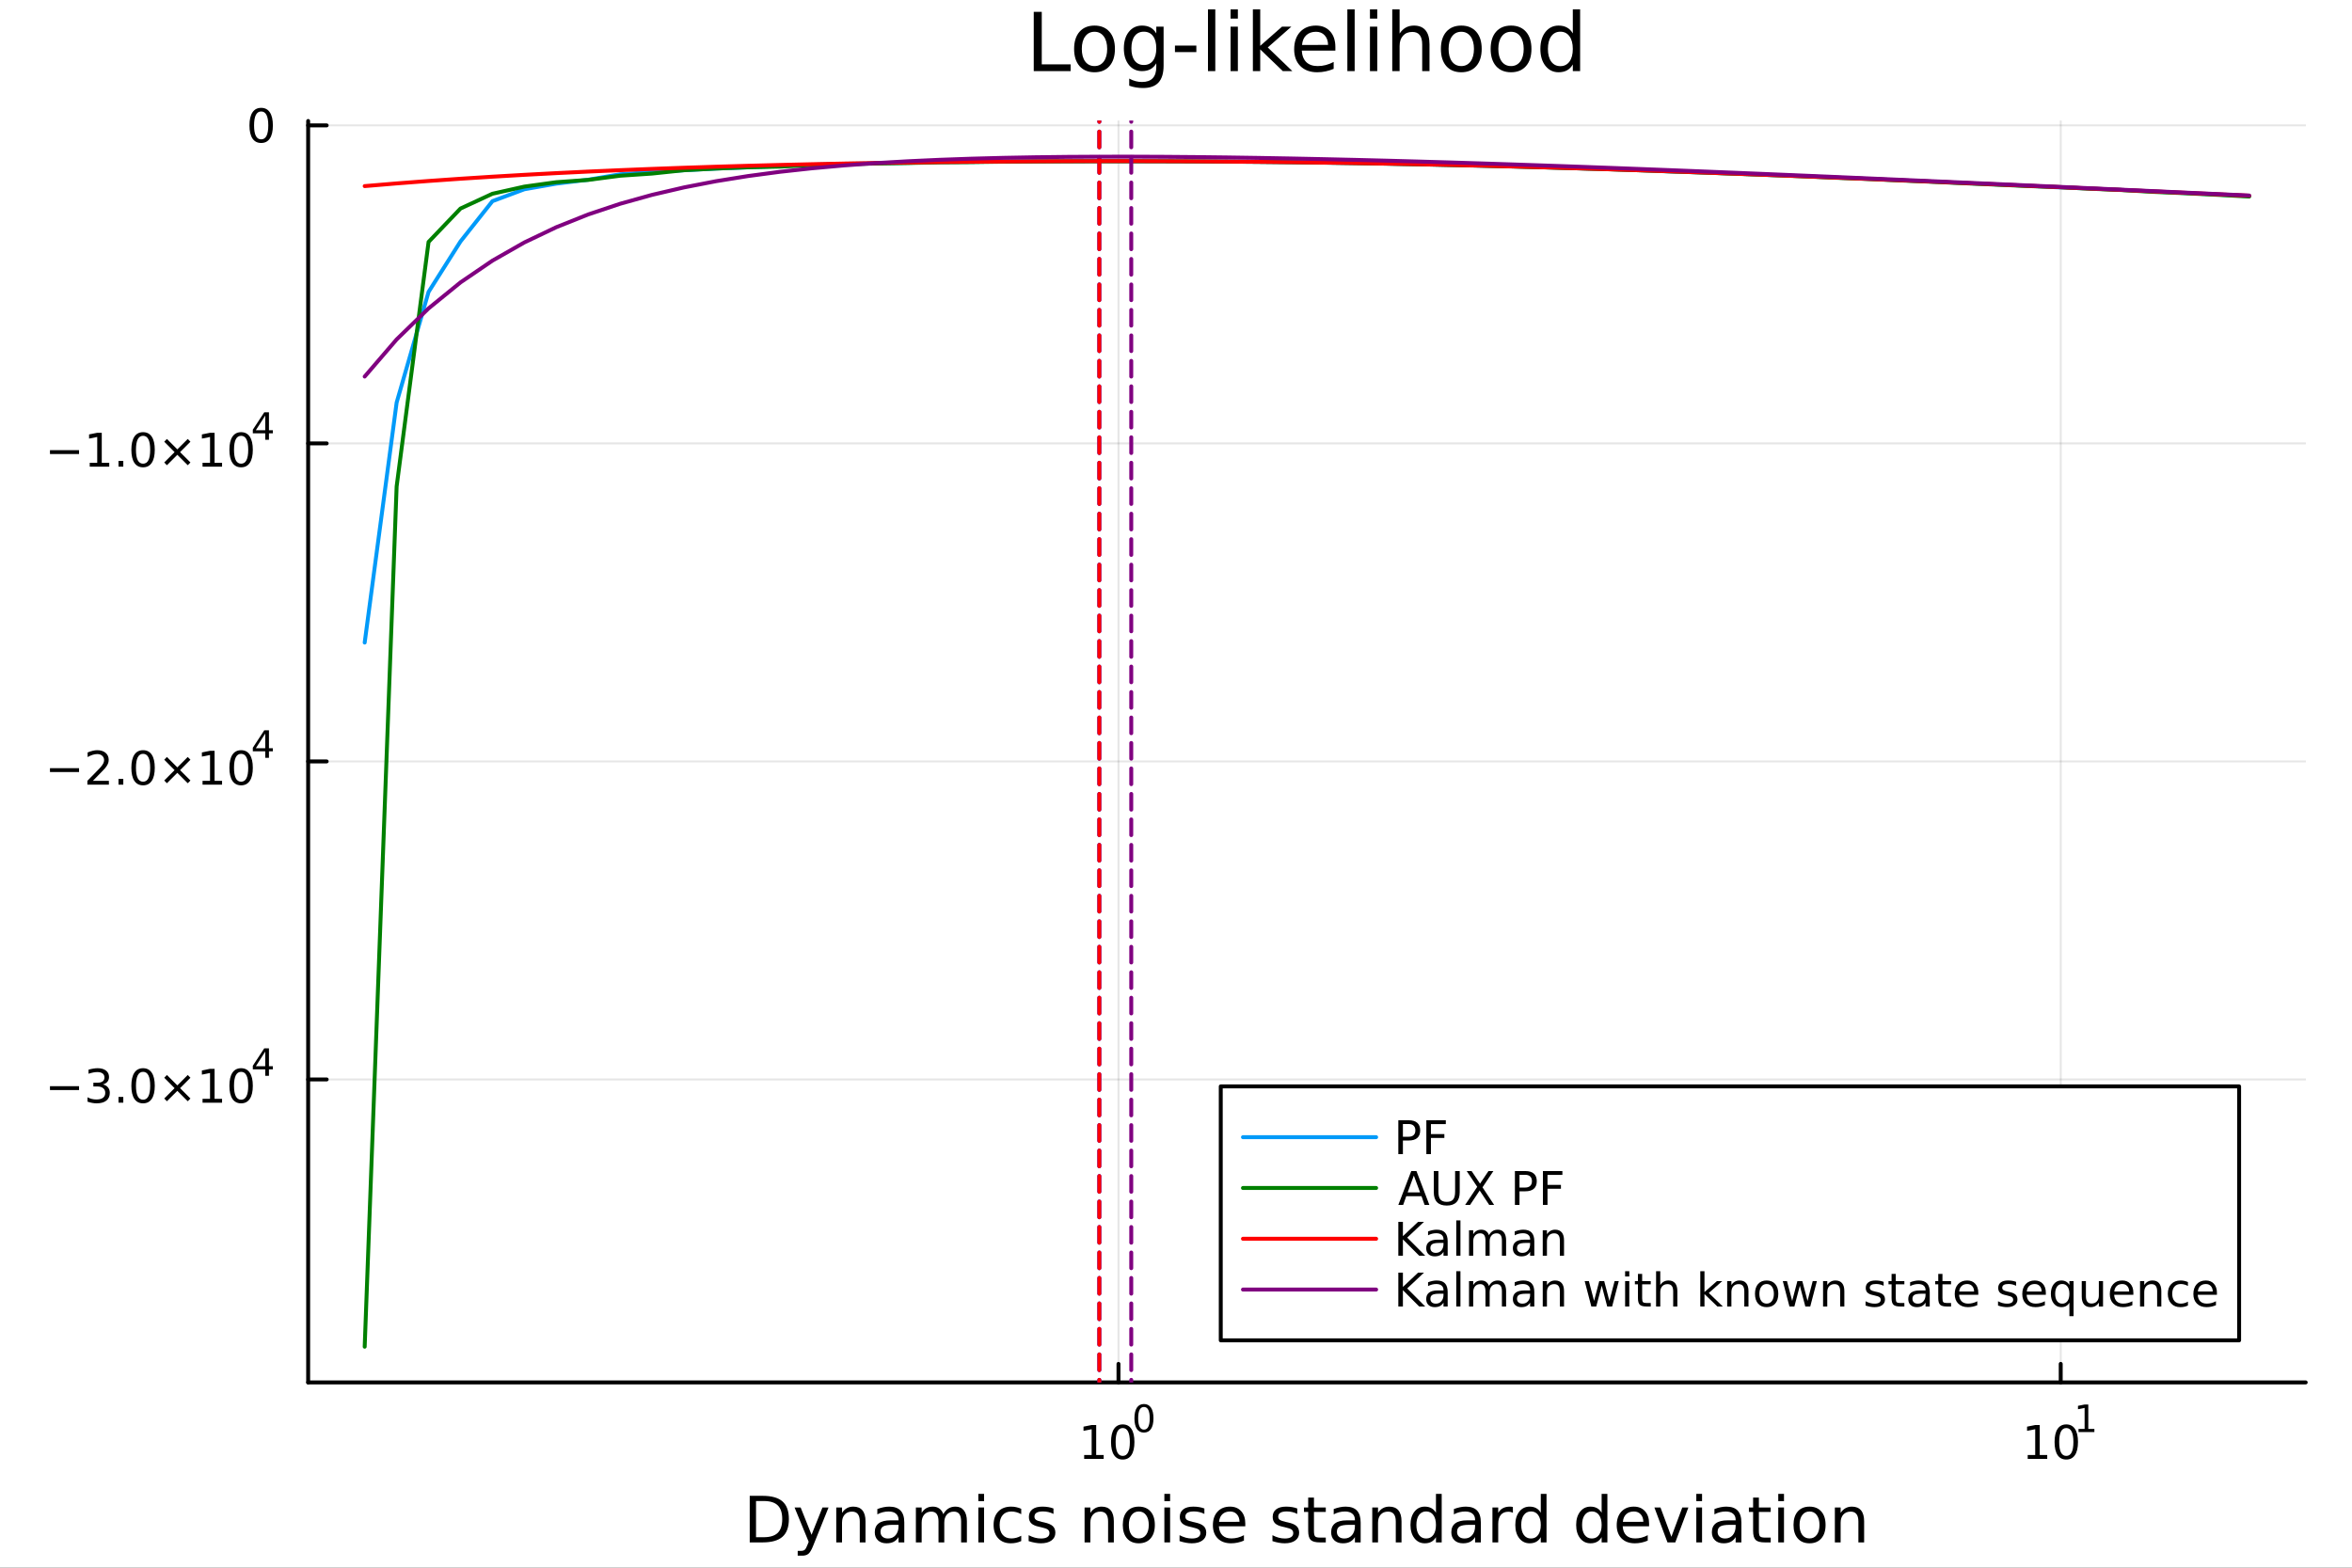 <?xml version="1.0" encoding="utf-8"?>
<svg xmlns="http://www.w3.org/2000/svg" xmlns:xlink="http://www.w3.org/1999/xlink" width="600" height="400" viewBox="0 0 2400 1600">
<rect x="0" y="0" width="2400" height="1600" fill="#333333" stroke="none"/>
<defs>
  <clipPath id="clip080">
    <rect x="0" y="0" width="2400" height="1600"/>
  </clipPath>
</defs>
<path clip-path="url(#clip080)" d="M0 1600 L2400 1600 L2400 0 L0 0  Z" fill="#ffffff" fill-rule="evenodd" fill-opacity="1"/>
<defs>
  <clipPath id="clip081">
    <rect x="480" y="0" width="1681" height="1600"/>
  </clipPath>
</defs>
<path clip-path="url(#clip080)" d="M314.445 1410.9 L2352.76 1410.9 L2352.76 123.472 L314.445 123.472  Z" fill="#ffffff" fill-rule="evenodd" fill-opacity="1"/>
<defs>
  <clipPath id="clip082">
    <rect x="314" y="123" width="2039" height="1288"/>
  </clipPath>
</defs>
<polyline clip-path="url(#clip082)" style="stroke:#000000; stroke-linecap:round; stroke-linejoin:round; stroke-width:2; stroke-opacity:0.1; fill:none" points="1141.31,1410.9 1141.31,123.472 "/>
<polyline clip-path="url(#clip082)" style="stroke:#000000; stroke-linecap:round; stroke-linejoin:round; stroke-width:2; stroke-opacity:0.1; fill:none" points="2102.77,1410.9 2102.77,123.472 "/>
<polyline clip-path="url(#clip082)" style="stroke:#000000; stroke-linecap:round; stroke-linejoin:round; stroke-width:2; stroke-opacity:0.1; fill:none" points="314.445,1101.69 2352.76,1101.69 "/>
<polyline clip-path="url(#clip082)" style="stroke:#000000; stroke-linecap:round; stroke-linejoin:round; stroke-width:2; stroke-opacity:0.1; fill:none" points="314.445,777.115 2352.76,777.115 "/>
<polyline clip-path="url(#clip082)" style="stroke:#000000; stroke-linecap:round; stroke-linejoin:round; stroke-width:2; stroke-opacity:0.1; fill:none" points="314.445,452.545 2352.76,452.545 "/>
<polyline clip-path="url(#clip082)" style="stroke:#000000; stroke-linecap:round; stroke-linejoin:round; stroke-width:2; stroke-opacity:0.1; fill:none" points="314.445,127.975 2352.76,127.975 "/>
<polyline clip-path="url(#clip080)" style="stroke:#000000; stroke-linecap:round; stroke-linejoin:round; stroke-width:4; stroke-opacity:1; fill:none" points="314.445,1410.9 2352.76,1410.9 "/>
<polyline clip-path="url(#clip080)" style="stroke:#000000; stroke-linecap:round; stroke-linejoin:round; stroke-width:4; stroke-opacity:1; fill:none" points="1141.31,1410.9 1141.31,1392 "/>
<polyline clip-path="url(#clip080)" style="stroke:#000000; stroke-linecap:round; stroke-linejoin:round; stroke-width:4; stroke-opacity:1; fill:none" points="2102.77,1410.9 2102.77,1392 "/>
<path clip-path="url(#clip080)" d="M1106.29 1485.02 L1113.93 1485.02 L1113.93 1458.66 L1105.62 1460.32 L1105.62 1456.06 L1113.88 1454.4 L1118.56 1454.4 L1118.56 1485.02 L1126.2 1485.02 L1126.2 1488.96 L1106.29 1488.96 L1106.29 1485.02 Z" fill="#000000" fill-rule="nonzero" fill-opacity="1" /><path clip-path="url(#clip080)" d="M1145.64 1457.48 Q1142.03 1457.48 1140.2 1461.04 Q1138.4 1464.58 1138.4 1471.71 Q1138.4 1478.82 1140.2 1482.38 Q1142.03 1485.92 1145.64 1485.92 Q1149.28 1485.92 1151.08 1482.38 Q1152.91 1478.82 1152.91 1471.71 Q1152.91 1464.58 1151.08 1461.04 Q1149.28 1457.48 1145.64 1457.48 M1145.64 1453.77 Q1151.45 1453.77 1154.51 1458.38 Q1157.59 1462.96 1157.59 1471.71 Q1157.59 1480.44 1154.51 1485.04 Q1151.45 1489.63 1145.64 1489.63 Q1139.83 1489.63 1136.75 1485.04 Q1133.7 1480.44 1133.7 1471.71 Q1133.7 1462.96 1136.75 1458.38 Q1139.83 1453.77 1145.64 1453.77 Z" fill="#000000" fill-rule="nonzero" fill-opacity="1" /><path clip-path="url(#clip080)" d="M1167.29 1435.97 Q1164.36 1435.97 1162.87 1438.86 Q1161.4 1441.74 1161.4 1447.53 Q1161.4 1453.31 1162.87 1456.2 Q1164.36 1459.08 1167.29 1459.08 Q1170.24 1459.08 1171.71 1456.2 Q1173.2 1453.31 1173.2 1447.53 Q1173.2 1441.74 1171.71 1438.86 Q1170.24 1435.97 1167.29 1435.97 M1167.29 1432.96 Q1172.01 1432.96 1174.49 1436.7 Q1177 1440.43 1177 1447.53 Q1177 1454.62 1174.49 1458.37 Q1172.01 1462.09 1167.29 1462.09 Q1162.57 1462.09 1160.07 1458.37 Q1157.59 1454.62 1157.59 1447.53 Q1157.59 1440.43 1160.07 1436.7 Q1162.57 1432.96 1167.29 1432.96 Z" fill="#000000" fill-rule="nonzero" fill-opacity="1" /><path clip-path="url(#clip080)" d="M2069.1 1485.02 L2076.74 1485.02 L2076.74 1458.66 L2068.43 1460.32 L2068.43 1456.06 L2076.69 1454.4 L2081.37 1454.4 L2081.37 1485.02 L2089.01 1485.02 L2089.01 1488.96 L2069.1 1488.96 L2069.1 1485.02 Z" fill="#000000" fill-rule="nonzero" fill-opacity="1" /><path clip-path="url(#clip080)" d="M2108.45 1457.48 Q2104.84 1457.48 2103.01 1461.04 Q2101.21 1464.58 2101.21 1471.71 Q2101.21 1478.82 2103.01 1482.38 Q2104.84 1485.92 2108.45 1485.92 Q2112.09 1485.92 2113.89 1482.38 Q2115.72 1478.82 2115.72 1471.71 Q2115.72 1464.58 2113.89 1461.04 Q2112.09 1457.48 2108.45 1457.48 M2108.45 1453.77 Q2114.26 1453.77 2117.32 1458.38 Q2120.4 1462.96 2120.4 1471.71 Q2120.4 1480.44 2117.32 1485.04 Q2114.26 1489.63 2108.45 1489.63 Q2102.64 1489.63 2099.56 1485.04 Q2096.51 1480.44 2096.51 1471.71 Q2096.51 1462.96 2099.56 1458.38 Q2102.64 1453.77 2108.45 1453.77 Z" fill="#000000" fill-rule="nonzero" fill-opacity="1" /><path clip-path="url(#clip080)" d="M2120.94 1458.35 L2127.15 1458.35 L2127.15 1436.93 L2120.4 1438.28 L2120.4 1434.82 L2127.11 1433.47 L2130.91 1433.47 L2130.91 1458.35 L2137.12 1458.35 L2137.12 1461.55 L2120.94 1461.55 L2120.94 1458.35 Z" fill="#000000" fill-rule="nonzero" fill-opacity="1" /><path clip-path="url(#clip080)" d="M771.461 1531.95 L771.461 1568.9 L779.227 1568.9 Q789.062 1568.9 793.613 1564.45 Q798.197 1559.99 798.197 1550.38 Q798.197 1540.83 793.613 1536.4 Q789.062 1531.95 779.227 1531.95 L771.461 1531.95 M765.031 1526.67 L778.24 1526.67 Q792.054 1526.67 798.515 1532.43 Q804.976 1538.16 804.976 1550.38 Q804.976 1562.66 798.483 1568.42 Q791.99 1574.19 778.24 1574.19 L765.031 1574.19 L765.031 1526.67 Z" fill="#000000" fill-rule="nonzero" fill-opacity="1" /><path clip-path="url(#clip080)" d="M829.802 1577.5 Q827.32 1583.86 824.964 1585.8 Q822.609 1587.74 818.662 1587.74 L813.984 1587.74 L813.984 1582.84 L817.421 1582.84 Q819.84 1582.84 821.177 1581.7 Q822.514 1580.55 824.137 1576.29 L825.187 1573.61 L810.769 1538.54 L816.975 1538.54 L828.115 1566.42 L839.255 1538.54 L845.462 1538.54 L829.802 1577.5 Z" fill="#000000" fill-rule="nonzero" fill-opacity="1" /><path clip-path="url(#clip080)" d="M883.179 1552.67 L883.179 1574.19 L877.322 1574.19 L877.322 1552.86 Q877.322 1547.8 875.349 1545.29 Q873.376 1542.77 869.429 1542.77 Q864.686 1542.77 861.949 1545.79 Q859.212 1548.82 859.212 1554.04 L859.212 1574.19 L853.324 1574.19 L853.324 1538.54 L859.212 1538.54 L859.212 1544.08 Q861.313 1540.86 864.145 1539.27 Q867.01 1537.68 870.734 1537.68 Q876.877 1537.68 880.028 1541.5 Q883.179 1545.29 883.179 1552.67 Z" fill="#000000" fill-rule="nonzero" fill-opacity="1" /><path clip-path="url(#clip080)" d="M911.061 1556.27 Q903.963 1556.27 901.226 1557.89 Q898.488 1559.51 898.488 1563.43 Q898.488 1566.55 900.525 1568.39 Q902.594 1570.21 906.127 1570.21 Q910.997 1570.21 913.925 1566.77 Q916.885 1563.3 916.885 1557.57 L916.885 1556.27 L911.061 1556.27 M922.742 1553.85 L922.742 1574.19 L916.885 1574.19 L916.885 1568.77 Q914.88 1572.02 911.888 1573.58 Q908.896 1575.11 904.568 1575.11 Q899.093 1575.11 895.847 1572.05 Q892.632 1568.97 892.632 1563.81 Q892.632 1557.79 896.642 1554.74 Q900.684 1551.68 908.673 1551.68 L916.885 1551.68 L916.885 1551.11 Q916.885 1547.07 914.212 1544.87 Q911.57 1542.64 906.764 1542.64 Q903.708 1542.64 900.812 1543.38 Q897.915 1544.11 895.242 1545.57 L895.242 1540.16 Q898.456 1538.92 901.48 1538.31 Q904.504 1537.68 907.368 1537.68 Q915.103 1537.68 918.922 1541.69 Q922.742 1545.7 922.742 1553.85 Z" fill="#000000" fill-rule="nonzero" fill-opacity="1" /><path clip-path="url(#clip080)" d="M962.559 1545.38 Q964.755 1541.43 967.811 1539.56 Q970.866 1537.68 975.004 1537.68 Q980.574 1537.68 983.598 1541.59 Q986.622 1545.48 986.622 1552.67 L986.622 1574.19 L980.733 1574.19 L980.733 1552.86 Q980.733 1547.74 978.919 1545.25 Q977.105 1542.77 973.381 1542.77 Q968.829 1542.77 966.188 1545.79 Q963.546 1548.82 963.546 1554.04 L963.546 1574.19 L957.658 1574.19 L957.658 1552.86 Q957.658 1547.7 955.843 1545.25 Q954.029 1542.77 950.241 1542.77 Q945.754 1542.77 943.112 1545.83 Q940.47 1548.85 940.47 1554.04 L940.47 1574.19 L934.582 1574.19 L934.582 1538.54 L940.47 1538.54 L940.47 1544.08 Q942.475 1540.8 945.276 1539.24 Q948.077 1537.68 951.928 1537.68 Q955.811 1537.68 958.517 1539.65 Q961.254 1541.62 962.559 1545.38 Z" fill="#000000" fill-rule="nonzero" fill-opacity="1" /><path clip-path="url(#clip080)" d="M998.303 1538.54 L1004.16 1538.54 L1004.16 1574.19 L998.303 1574.19 L998.303 1538.54 M998.303 1524.66 L1004.16 1524.66 L1004.16 1532.08 L998.303 1532.08 L998.303 1524.66 Z" fill="#000000" fill-rule="nonzero" fill-opacity="1" /><path clip-path="url(#clip080)" d="M1042.07 1539.91 L1042.07 1545.38 Q1039.58 1544.01 1037.07 1543.34 Q1034.59 1542.64 1032.04 1542.64 Q1026.34 1542.64 1023.19 1546.27 Q1020.04 1549.87 1020.04 1556.39 Q1020.04 1562.92 1023.19 1566.55 Q1026.34 1570.14 1032.04 1570.14 Q1034.59 1570.14 1037.07 1569.47 Q1039.58 1568.77 1042.07 1567.41 L1042.07 1572.82 Q1039.62 1573.96 1036.97 1574.54 Q1034.36 1575.11 1031.4 1575.11 Q1023.35 1575.11 1018.61 1570.05 Q1013.87 1564.99 1013.87 1556.39 Q1013.87 1547.67 1018.64 1542.68 Q1023.45 1537.68 1031.79 1537.68 Q1034.49 1537.68 1037.07 1538.25 Q1039.65 1538.79 1042.07 1539.91 Z" fill="#000000" fill-rule="nonzero" fill-opacity="1" /><path clip-path="url(#clip080)" d="M1074.98 1539.59 L1074.98 1545.13 Q1072.49 1543.85 1069.82 1543.22 Q1067.15 1542.58 1064.28 1542.58 Q1059.92 1542.58 1057.73 1543.92 Q1055.56 1545.25 1055.56 1547.93 Q1055.56 1549.96 1057.12 1551.14 Q1058.68 1552.29 1063.39 1553.34 L1065.4 1553.78 Q1071.64 1555.12 1074.25 1557.57 Q1076.89 1559.99 1076.89 1564.35 Q1076.89 1569.32 1072.94 1572.21 Q1069.03 1575.11 1062.15 1575.11 Q1059.29 1575.11 1056.17 1574.54 Q1053.08 1573.99 1049.64 1572.88 L1049.64 1566.83 Q1052.89 1568.52 1056.04 1569.38 Q1059.19 1570.21 1062.28 1570.21 Q1066.42 1570.21 1068.64 1568.81 Q1070.87 1567.37 1070.87 1564.8 Q1070.87 1562.41 1069.25 1561.14 Q1067.66 1559.86 1062.21 1558.68 L1060.18 1558.21 Q1054.73 1557.06 1052.32 1554.71 Q1049.9 1552.32 1049.9 1548.18 Q1049.9 1543.15 1053.46 1540.42 Q1057.03 1537.68 1063.58 1537.68 Q1066.83 1537.68 1069.69 1538.16 Q1072.56 1538.63 1074.98 1539.59 Z" fill="#000000" fill-rule="nonzero" fill-opacity="1" /><path clip-path="url(#clip080)" d="M1136.57 1552.67 L1136.57 1574.19 L1130.71 1574.19 L1130.71 1552.86 Q1130.71 1547.8 1128.74 1545.29 Q1126.76 1542.77 1122.82 1542.77 Q1118.07 1542.77 1115.34 1545.79 Q1112.6 1548.82 1112.6 1554.04 L1112.6 1574.19 L1106.71 1574.19 L1106.71 1538.54 L1112.6 1538.54 L1112.6 1544.08 Q1114.7 1540.86 1117.53 1539.27 Q1120.4 1537.68 1124.12 1537.68 Q1130.26 1537.68 1133.41 1541.5 Q1136.57 1545.29 1136.57 1552.67 Z" fill="#000000" fill-rule="nonzero" fill-opacity="1" /><path clip-path="url(#clip080)" d="M1162.06 1542.64 Q1157.35 1542.64 1154.61 1546.34 Q1151.88 1550 1151.88 1556.39 Q1151.88 1562.79 1154.58 1566.48 Q1157.32 1570.14 1162.06 1570.14 Q1166.74 1570.14 1169.48 1566.45 Q1172.21 1562.76 1172.21 1556.39 Q1172.21 1550.06 1169.48 1546.37 Q1166.74 1542.64 1162.06 1542.64 M1162.06 1537.68 Q1169.7 1537.68 1174.06 1542.64 Q1178.42 1547.61 1178.42 1556.39 Q1178.42 1565.15 1174.06 1570.14 Q1169.7 1575.11 1162.06 1575.11 Q1154.39 1575.11 1150.03 1570.14 Q1145.7 1565.15 1145.7 1556.39 Q1145.7 1547.61 1150.03 1542.64 Q1154.39 1537.68 1162.06 1537.68 Z" fill="#000000" fill-rule="nonzero" fill-opacity="1" /><path clip-path="url(#clip080)" d="M1188.13 1538.54 L1193.98 1538.54 L1193.98 1574.19 L1188.13 1574.19 L1188.13 1538.54 M1188.13 1524.66 L1193.98 1524.66 L1193.98 1532.08 L1188.13 1532.08 L1188.13 1524.66 Z" fill="#000000" fill-rule="nonzero" fill-opacity="1" /><path clip-path="url(#clip080)" d="M1228.96 1539.59 L1228.96 1545.13 Q1226.48 1543.85 1223.81 1543.22 Q1221.13 1542.58 1218.27 1542.58 Q1213.91 1542.58 1211.71 1543.92 Q1209.55 1545.25 1209.55 1547.93 Q1209.55 1549.96 1211.11 1551.14 Q1212.67 1552.29 1217.38 1553.34 L1219.38 1553.78 Q1225.62 1555.12 1228.23 1557.57 Q1230.87 1559.99 1230.87 1564.35 Q1230.87 1569.32 1226.93 1572.21 Q1223.01 1575.11 1216.14 1575.11 Q1213.27 1575.11 1210.15 1574.54 Q1207.07 1573.99 1203.63 1572.88 L1203.63 1566.83 Q1206.87 1568.52 1210.03 1569.38 Q1213.18 1570.21 1216.26 1570.21 Q1220.4 1570.21 1222.63 1568.81 Q1224.86 1567.37 1224.86 1564.8 Q1224.86 1562.41 1223.23 1561.14 Q1221.64 1559.86 1216.2 1558.68 L1214.16 1558.21 Q1208.72 1557.06 1206.3 1554.71 Q1203.88 1552.32 1203.88 1548.18 Q1203.88 1543.15 1207.45 1540.42 Q1211.01 1537.68 1217.57 1537.68 Q1220.82 1537.68 1223.68 1538.16 Q1226.54 1538.63 1228.96 1539.59 Z" fill="#000000" fill-rule="nonzero" fill-opacity="1" /><path clip-path="url(#clip080)" d="M1270.69 1554.9 L1270.69 1557.76 L1243.76 1557.76 Q1244.15 1563.81 1247.39 1566.99 Q1250.67 1570.14 1256.5 1570.14 Q1259.87 1570.14 1263.02 1569.32 Q1266.2 1568.49 1269.32 1566.83 L1269.32 1572.37 Q1266.17 1573.71 1262.86 1574.41 Q1259.55 1575.11 1256.15 1575.11 Q1247.62 1575.11 1242.62 1570.14 Q1237.65 1565.18 1237.65 1556.71 Q1237.65 1547.96 1242.36 1542.83 Q1247.11 1537.68 1255.13 1537.68 Q1262.32 1537.68 1266.49 1542.33 Q1270.69 1546.94 1270.69 1554.9 M1264.83 1553.18 Q1264.77 1548.37 1262.13 1545.51 Q1259.52 1542.64 1255.19 1542.64 Q1250.29 1542.64 1247.33 1545.41 Q1244.4 1548.18 1243.96 1553.21 L1264.83 1553.18 Z" fill="#000000" fill-rule="nonzero" fill-opacity="1" /><path clip-path="url(#clip080)" d="M1323.75 1539.59 L1323.75 1545.13 Q1321.27 1543.85 1318.59 1543.22 Q1315.92 1542.58 1313.05 1542.58 Q1308.69 1542.58 1306.5 1543.92 Q1304.33 1545.25 1304.33 1547.93 Q1304.33 1549.96 1305.89 1551.14 Q1307.45 1552.29 1312.16 1553.34 L1314.17 1553.78 Q1320.41 1555.12 1323.02 1557.57 Q1325.66 1559.99 1325.66 1564.35 Q1325.66 1569.32 1321.71 1572.21 Q1317.8 1575.11 1310.92 1575.11 Q1308.06 1575.11 1304.94 1574.54 Q1301.85 1573.99 1298.41 1572.88 L1298.41 1566.83 Q1301.66 1568.52 1304.81 1569.38 Q1307.96 1570.21 1311.05 1570.21 Q1315.19 1570.21 1317.42 1568.81 Q1319.64 1567.37 1319.64 1564.8 Q1319.64 1562.41 1318.02 1561.14 Q1316.43 1559.86 1310.99 1558.68 L1308.95 1558.21 Q1303.51 1557.06 1301.09 1554.71 Q1298.67 1552.32 1298.67 1548.18 Q1298.67 1543.15 1302.23 1540.42 Q1305.8 1537.68 1312.35 1537.68 Q1315.6 1537.68 1318.47 1538.16 Q1321.33 1538.63 1323.75 1539.59 Z" fill="#000000" fill-rule="nonzero" fill-opacity="1" /><path clip-path="url(#clip080)" d="M1340.78 1528.42 L1340.78 1538.54 L1352.84 1538.54 L1352.84 1543.09 L1340.78 1543.09 L1340.78 1562.44 Q1340.78 1566.8 1341.96 1568.04 Q1343.16 1569.28 1346.83 1569.28 L1352.84 1569.28 L1352.84 1574.19 L1346.83 1574.19 Q1340.05 1574.19 1337.47 1571.67 Q1334.89 1569.12 1334.89 1562.44 L1334.89 1543.09 L1330.59 1543.09 L1330.59 1538.54 L1334.89 1538.54 L1334.89 1528.42 L1340.78 1528.42 Z" fill="#000000" fill-rule="nonzero" fill-opacity="1" /><path clip-path="url(#clip080)" d="M1376.74 1556.27 Q1369.65 1556.27 1366.91 1557.89 Q1364.17 1559.51 1364.17 1563.43 Q1364.17 1566.55 1366.21 1568.39 Q1368.28 1570.21 1371.81 1570.21 Q1376.68 1570.21 1379.61 1566.77 Q1382.57 1563.3 1382.57 1557.57 L1382.57 1556.27 L1376.74 1556.27 M1388.42 1553.85 L1388.42 1574.19 L1382.57 1574.19 L1382.57 1568.77 Q1380.56 1572.02 1377.57 1573.58 Q1374.58 1575.11 1370.25 1575.11 Q1364.78 1575.11 1361.53 1572.05 Q1358.32 1568.97 1358.32 1563.81 Q1358.32 1557.79 1362.33 1554.74 Q1366.37 1551.68 1374.36 1551.68 L1382.57 1551.68 L1382.57 1551.11 Q1382.57 1547.07 1379.89 1544.87 Q1377.25 1542.64 1372.45 1542.64 Q1369.39 1542.64 1366.5 1543.38 Q1363.6 1544.11 1360.93 1545.57 L1360.93 1540.16 Q1364.14 1538.92 1367.16 1538.31 Q1370.19 1537.68 1373.05 1537.68 Q1380.79 1537.68 1384.61 1541.69 Q1388.42 1545.7 1388.42 1553.85 Z" fill="#000000" fill-rule="nonzero" fill-opacity="1" /><path clip-path="url(#clip080)" d="M1430.12 1552.67 L1430.12 1574.19 L1424.26 1574.19 L1424.26 1552.86 Q1424.26 1547.8 1422.29 1545.29 Q1420.32 1542.77 1416.37 1542.77 Q1411.63 1542.77 1408.89 1545.79 Q1406.15 1548.82 1406.15 1554.04 L1406.15 1574.19 L1400.27 1574.19 L1400.27 1538.54 L1406.15 1538.54 L1406.15 1544.08 Q1408.25 1540.86 1411.09 1539.27 Q1413.95 1537.68 1417.68 1537.68 Q1423.82 1537.68 1426.97 1541.5 Q1430.12 1545.29 1430.12 1552.67 Z" fill="#000000" fill-rule="nonzero" fill-opacity="1" /><path clip-path="url(#clip080)" d="M1465.26 1543.95 L1465.26 1524.66 L1471.12 1524.66 L1471.12 1574.19 L1465.26 1574.19 L1465.26 1568.84 Q1463.41 1572.02 1460.58 1573.58 Q1457.78 1575.11 1453.83 1575.11 Q1447.37 1575.11 1443.3 1569.95 Q1439.26 1564.8 1439.26 1556.39 Q1439.26 1547.99 1443.3 1542.83 Q1447.37 1537.68 1453.83 1537.68 Q1457.78 1537.68 1460.58 1539.24 Q1463.41 1540.77 1465.26 1543.95 M1445.3 1556.39 Q1445.3 1562.85 1447.94 1566.55 Q1450.62 1570.21 1455.26 1570.21 Q1459.91 1570.21 1462.59 1566.55 Q1465.26 1562.85 1465.26 1556.39 Q1465.26 1549.93 1462.59 1546.27 Q1459.91 1542.58 1455.26 1542.58 Q1450.62 1542.58 1447.94 1546.27 Q1445.3 1549.93 1445.3 1556.39 Z" fill="#000000" fill-rule="nonzero" fill-opacity="1" /><path clip-path="url(#clip080)" d="M1499.38 1556.27 Q1492.28 1556.27 1489.54 1557.89 Q1486.81 1559.51 1486.81 1563.43 Q1486.81 1566.55 1488.84 1568.39 Q1490.91 1570.21 1494.45 1570.21 Q1499.32 1570.21 1502.24 1566.77 Q1505.2 1563.3 1505.2 1557.57 L1505.2 1556.27 L1499.38 1556.27 M1511.06 1553.85 L1511.06 1574.19 L1505.2 1574.19 L1505.2 1568.77 Q1503.2 1572.02 1500.21 1573.58 Q1497.21 1575.11 1492.89 1575.11 Q1487.41 1575.11 1484.17 1572.05 Q1480.95 1568.97 1480.95 1563.81 Q1480.95 1557.79 1484.96 1554.74 Q1489 1551.68 1496.99 1551.68 L1505.2 1551.68 L1505.2 1551.11 Q1505.2 1547.07 1502.53 1544.87 Q1499.89 1542.64 1495.08 1542.64 Q1492.03 1542.64 1489.13 1543.38 Q1486.23 1544.11 1483.56 1545.57 L1483.56 1540.16 Q1486.78 1538.92 1489.8 1538.31 Q1492.82 1537.68 1495.69 1537.68 Q1503.42 1537.68 1507.24 1541.69 Q1511.06 1545.7 1511.06 1553.85 Z" fill="#000000" fill-rule="nonzero" fill-opacity="1" /><path clip-path="url(#clip080)" d="M1543.78 1544.01 Q1542.79 1543.44 1541.62 1543.18 Q1540.47 1542.9 1539.07 1542.9 Q1534.1 1542.9 1531.43 1546.14 Q1528.79 1549.36 1528.79 1555.41 L1528.79 1574.19 L1522.9 1574.19 L1522.9 1538.54 L1528.79 1538.54 L1528.79 1544.08 Q1530.63 1540.83 1533.59 1539.27 Q1536.55 1537.68 1540.79 1537.68 Q1541.39 1537.68 1542.12 1537.77 Q1542.86 1537.84 1543.75 1538 L1543.78 1544.01 Z" fill="#000000" fill-rule="nonzero" fill-opacity="1" /><path clip-path="url(#clip080)" d="M1572.23 1543.95 L1572.23 1524.66 L1578.09 1524.66 L1578.09 1574.19 L1572.23 1574.19 L1572.23 1568.84 Q1570.39 1572.02 1567.56 1573.58 Q1564.75 1575.11 1560.81 1575.11 Q1554.35 1575.11 1550.27 1569.95 Q1546.23 1564.8 1546.23 1556.39 Q1546.23 1547.99 1550.27 1542.83 Q1554.35 1537.68 1560.81 1537.68 Q1564.75 1537.68 1567.56 1539.24 Q1570.39 1540.77 1572.23 1543.95 M1552.28 1556.39 Q1552.28 1562.85 1554.92 1566.55 Q1557.59 1570.21 1562.24 1570.21 Q1566.89 1570.21 1569.56 1566.55 Q1572.23 1562.85 1572.23 1556.39 Q1572.23 1549.93 1569.56 1546.27 Q1566.89 1542.58 1562.24 1542.58 Q1557.59 1542.58 1554.92 1546.27 Q1552.28 1549.93 1552.28 1556.39 Z" fill="#000000" fill-rule="nonzero" fill-opacity="1" /><path clip-path="url(#clip080)" d="M1634.33 1543.95 L1634.33 1524.66 L1640.19 1524.66 L1640.19 1574.19 L1634.33 1574.19 L1634.33 1568.84 Q1632.49 1572.02 1629.65 1573.58 Q1626.85 1575.11 1622.91 1575.11 Q1616.44 1575.11 1612.37 1569.95 Q1608.33 1564.8 1608.33 1556.39 Q1608.33 1547.99 1612.37 1542.83 Q1616.44 1537.68 1622.91 1537.68 Q1626.85 1537.68 1629.65 1539.24 Q1632.49 1540.77 1634.33 1543.95 M1614.38 1556.39 Q1614.38 1562.85 1617.02 1566.55 Q1619.69 1570.21 1624.34 1570.21 Q1628.98 1570.21 1631.66 1566.55 Q1634.33 1562.85 1634.33 1556.39 Q1634.33 1549.93 1631.66 1546.27 Q1628.98 1542.58 1624.34 1542.58 Q1619.69 1542.58 1617.02 1546.27 Q1614.38 1549.93 1614.38 1556.39 Z" fill="#000000" fill-rule="nonzero" fill-opacity="1" /><path clip-path="url(#clip080)" d="M1682.74 1554.9 L1682.74 1557.76 L1655.82 1557.76 Q1656.2 1563.81 1659.44 1566.99 Q1662.72 1570.14 1668.55 1570.14 Q1671.92 1570.14 1675.07 1569.32 Q1678.26 1568.49 1681.37 1566.83 L1681.37 1572.37 Q1678.22 1573.71 1674.91 1574.41 Q1671.6 1575.11 1668.2 1575.11 Q1659.67 1575.11 1654.67 1570.14 Q1649.71 1565.18 1649.71 1556.71 Q1649.71 1547.96 1654.42 1542.83 Q1659.16 1537.68 1667.18 1537.68 Q1674.37 1537.68 1678.54 1542.33 Q1682.74 1546.94 1682.74 1554.9 M1676.89 1553.18 Q1676.82 1548.37 1674.18 1545.51 Q1671.57 1542.64 1667.24 1542.64 Q1662.34 1542.64 1659.38 1545.41 Q1656.45 1548.18 1656.01 1553.21 L1676.89 1553.18 Z" fill="#000000" fill-rule="nonzero" fill-opacity="1" /><path clip-path="url(#clip080)" d="M1688.15 1538.54 L1694.36 1538.54 L1705.5 1568.46 L1716.64 1538.54 L1722.85 1538.54 L1709.48 1574.19 L1701.52 1574.19 L1688.15 1538.54 Z" fill="#000000" fill-rule="nonzero" fill-opacity="1" /><path clip-path="url(#clip080)" d="M1730.93 1538.54 L1736.79 1538.54 L1736.79 1574.19 L1730.93 1574.19 L1730.93 1538.54 M1730.93 1524.66 L1736.79 1524.66 L1736.79 1532.08 L1730.93 1532.08 L1730.93 1524.66 Z" fill="#000000" fill-rule="nonzero" fill-opacity="1" /><path clip-path="url(#clip080)" d="M1765.24 1556.27 Q1758.15 1556.27 1755.41 1557.89 Q1752.67 1559.51 1752.67 1563.43 Q1752.67 1566.55 1754.71 1568.39 Q1756.78 1570.21 1760.31 1570.21 Q1765.18 1570.21 1768.11 1566.77 Q1771.07 1563.3 1771.07 1557.57 L1771.07 1556.27 L1765.24 1556.27 M1776.92 1553.85 L1776.92 1574.19 L1771.07 1574.19 L1771.07 1568.77 Q1769.06 1572.02 1766.07 1573.58 Q1763.08 1575.11 1758.75 1575.11 Q1753.28 1575.11 1750.03 1572.05 Q1746.81 1568.97 1746.81 1563.81 Q1746.81 1557.79 1750.82 1554.74 Q1754.87 1551.68 1762.86 1551.68 L1771.07 1551.68 L1771.07 1551.11 Q1771.07 1547.07 1768.39 1544.87 Q1765.75 1542.64 1760.95 1542.64 Q1757.89 1542.64 1754.99 1543.38 Q1752.1 1544.11 1749.42 1545.57 L1749.42 1540.16 Q1752.64 1538.92 1755.66 1538.31 Q1758.69 1537.68 1761.55 1537.68 Q1769.29 1537.68 1773.1 1541.69 Q1776.92 1545.7 1776.92 1553.85 Z" fill="#000000" fill-rule="nonzero" fill-opacity="1" /><path clip-path="url(#clip080)" d="M1794.78 1528.42 L1794.78 1538.54 L1806.84 1538.54 L1806.84 1543.09 L1794.78 1543.09 L1794.78 1562.44 Q1794.78 1566.8 1795.96 1568.04 Q1797.17 1569.28 1800.83 1569.28 L1806.84 1569.28 L1806.84 1574.19 L1800.83 1574.19 Q1794.05 1574.19 1791.47 1571.67 Q1788.89 1569.12 1788.89 1562.44 L1788.89 1543.09 L1784.59 1543.09 L1784.59 1538.54 L1788.89 1538.54 L1788.89 1528.42 L1794.78 1528.42 Z" fill="#000000" fill-rule="nonzero" fill-opacity="1" /><path clip-path="url(#clip080)" d="M1814.55 1538.54 L1820.4 1538.54 L1820.4 1574.19 L1814.55 1574.19 L1814.55 1538.54 M1814.55 1524.66 L1820.4 1524.66 L1820.4 1532.08 L1814.55 1532.08 L1814.55 1524.66 Z" fill="#000000" fill-rule="nonzero" fill-opacity="1" /><path clip-path="url(#clip080)" d="M1846.47 1542.64 Q1841.76 1542.64 1839.02 1546.34 Q1836.28 1550 1836.28 1556.39 Q1836.28 1562.79 1838.99 1566.48 Q1841.73 1570.14 1846.47 1570.14 Q1851.15 1570.14 1853.89 1566.45 Q1856.62 1562.76 1856.62 1556.39 Q1856.62 1550.06 1853.89 1546.37 Q1851.15 1542.64 1846.47 1542.64 M1846.47 1537.68 Q1854.11 1537.68 1858.47 1542.64 Q1862.83 1547.61 1862.83 1556.39 Q1862.83 1565.15 1858.47 1570.14 Q1854.11 1575.11 1846.47 1575.11 Q1838.8 1575.11 1834.44 1570.14 Q1830.11 1565.15 1830.11 1556.39 Q1830.11 1547.61 1834.44 1542.64 Q1838.8 1537.68 1846.47 1537.68 Z" fill="#000000" fill-rule="nonzero" fill-opacity="1" /><path clip-path="url(#clip080)" d="M1902.17 1552.67 L1902.17 1574.19 L1896.31 1574.19 L1896.31 1552.86 Q1896.31 1547.8 1894.34 1545.29 Q1892.37 1542.77 1888.42 1542.77 Q1883.68 1542.77 1880.94 1545.79 Q1878.2 1548.82 1878.2 1554.04 L1878.2 1574.19 L1872.31 1574.19 L1872.31 1538.54 L1878.2 1538.54 L1878.2 1544.08 Q1880.3 1540.86 1883.14 1539.27 Q1886 1537.68 1889.72 1537.68 Q1895.87 1537.68 1899.02 1541.5 Q1902.17 1545.29 1902.17 1552.67 Z" fill="#000000" fill-rule="nonzero" fill-opacity="1" /><polyline clip-path="url(#clip080)" style="stroke:#000000; stroke-linecap:round; stroke-linejoin:round; stroke-width:4; stroke-opacity:1; fill:none" points="314.445,1410.9 314.445,123.472 "/>
<polyline clip-path="url(#clip080)" style="stroke:#000000; stroke-linecap:round; stroke-linejoin:round; stroke-width:4; stroke-opacity:1; fill:none" points="314.445,1101.69 333.342,1101.69 "/>
<polyline clip-path="url(#clip080)" style="stroke:#000000; stroke-linecap:round; stroke-linejoin:round; stroke-width:4; stroke-opacity:1; fill:none" points="314.445,777.115 333.342,777.115 "/>
<polyline clip-path="url(#clip080)" style="stroke:#000000; stroke-linecap:round; stroke-linejoin:round; stroke-width:4; stroke-opacity:1; fill:none" points="314.445,452.545 333.342,452.545 "/>
<polyline clip-path="url(#clip080)" style="stroke:#000000; stroke-linecap:round; stroke-linejoin:round; stroke-width:4; stroke-opacity:1; fill:none" points="314.445,127.975 333.342,127.975 "/>
<path clip-path="url(#clip080)" d="M50.992 1108.58 L80.668 1108.58 L80.668 1112.52 L50.992 1112.52 L50.992 1108.58 Z" fill="#000000" fill-rule="nonzero" fill-opacity="1" /><path clip-path="url(#clip080)" d="M104.927 1106.78 Q108.283 1107.5 110.158 1109.76 Q112.057 1112.03 112.057 1115.37 Q112.057 1120.48 108.538 1123.28 Q105.02 1126.08 98.538 1126.08 Q96.362 1126.08 94.047 1125.64 Q91.756 1125.23 89.302 1124.37 L89.302 1119.86 Q91.246 1120.99 93.561 1121.57 Q95.876 1122.15 98.399 1122.15 Q102.797 1122.15 105.089 1120.41 Q107.404 1118.68 107.404 1115.37 Q107.404 1112.31 105.251 1110.6 Q103.121 1108.86 99.302 1108.86 L95.274 1108.86 L95.274 1105.02 L99.487 1105.02 Q102.936 1105.02 104.765 1103.65 Q106.594 1102.27 106.594 1099.67 Q106.594 1097.01 104.696 1095.6 Q102.821 1094.16 99.302 1094.16 Q97.381 1094.16 95.182 1094.58 Q92.983 1095 90.344 1095.88 L90.344 1091.71 Q93.006 1090.97 95.321 1090.6 Q97.659 1090.23 99.719 1090.23 Q105.043 1090.23 108.145 1092.66 Q111.246 1095.07 111.246 1099.19 Q111.246 1102.06 109.603 1104.05 Q107.959 1106.02 104.927 1106.78 Z" fill="#000000" fill-rule="nonzero" fill-opacity="1" /><path clip-path="url(#clip080)" d="M120.922 1119.53 L125.807 1119.53 L125.807 1125.41 L120.922 1125.41 L120.922 1119.53 Z" fill="#000000" fill-rule="nonzero" fill-opacity="1" /><path clip-path="url(#clip080)" d="M145.992 1093.93 Q142.381 1093.93 140.552 1097.5 Q138.746 1101.04 138.746 1108.17 Q138.746 1115.27 140.552 1118.84 Q142.381 1122.38 145.992 1122.38 Q149.626 1122.38 151.431 1118.84 Q153.26 1115.27 153.26 1108.17 Q153.26 1101.04 151.431 1097.5 Q149.626 1093.93 145.992 1093.93 M145.992 1090.23 Q151.802 1090.23 154.857 1094.83 Q157.936 1099.42 157.936 1108.17 Q157.936 1116.89 154.857 1121.5 Q151.802 1126.08 145.992 1126.08 Q140.181 1126.08 137.103 1121.5 Q134.047 1116.89 134.047 1108.17 Q134.047 1099.42 137.103 1094.83 Q140.181 1090.23 145.992 1090.23 Z" fill="#000000" fill-rule="nonzero" fill-opacity="1" /><path clip-path="url(#clip080)" d="M194.325 1099.95 L183.746 1110.58 L194.325 1121.15 L191.57 1123.95 L180.945 1113.33 L170.32 1123.95 L167.589 1121.15 L178.144 1110.58 L167.589 1099.95 L170.32 1097.15 L180.945 1107.77 L191.57 1097.15 L194.325 1099.95 Z" fill="#000000" fill-rule="nonzero" fill-opacity="1" /><path clip-path="url(#clip080)" d="M206.686 1121.48 L214.325 1121.48 L214.325 1095.11 L206.014 1096.78 L206.014 1092.52 L214.278 1090.85 L218.954 1090.85 L218.954 1121.48 L226.593 1121.48 L226.593 1125.41 L206.686 1125.41 L206.686 1121.48 Z" fill="#000000" fill-rule="nonzero" fill-opacity="1" /><path clip-path="url(#clip080)" d="M246.037 1093.93 Q242.426 1093.93 240.598 1097.5 Q238.792 1101.04 238.792 1108.17 Q238.792 1115.27 240.598 1118.84 Q242.426 1122.38 246.037 1122.38 Q249.672 1122.38 251.477 1118.84 Q253.306 1115.27 253.306 1108.17 Q253.306 1101.04 251.477 1097.5 Q249.672 1093.93 246.037 1093.93 M246.037 1090.23 Q251.848 1090.23 254.903 1094.83 Q257.982 1099.42 257.982 1108.17 Q257.982 1116.89 254.903 1121.5 Q251.848 1126.08 246.037 1126.08 Q240.227 1126.08 237.149 1121.5 Q234.093 1116.89 234.093 1108.17 Q234.093 1099.42 237.149 1094.83 Q240.227 1090.23 246.037 1090.23 Z" fill="#000000" fill-rule="nonzero" fill-opacity="1" /><path clip-path="url(#clip080)" d="M270.658 1073.23 L261.066 1088.22 L270.658 1088.22 L270.658 1073.23 M269.661 1069.92 L274.439 1069.92 L274.439 1088.22 L278.445 1088.22 L278.445 1091.38 L274.439 1091.38 L274.439 1098 L270.658 1098 L270.658 1091.38 L257.982 1091.38 L257.982 1087.71 L269.661 1069.92 Z" fill="#000000" fill-rule="nonzero" fill-opacity="1" /><path clip-path="url(#clip080)" d="M50.992 784.014 L80.668 784.014 L80.668 787.949 L50.992 787.949 L50.992 784.014 Z" fill="#000000" fill-rule="nonzero" fill-opacity="1" /><path clip-path="url(#clip080)" d="M94.788 796.908 L111.108 796.908 L111.108 800.843 L89.163 800.843 L89.163 796.908 Q91.825 794.153 96.409 789.523 Q101.015 784.871 102.196 783.528 Q104.441 781.005 105.321 779.269 Q106.223 777.51 106.223 775.82 Q106.223 773.065 104.279 771.329 Q102.358 769.593 99.256 769.593 Q97.057 769.593 94.603 770.357 Q92.172 771.121 89.395 772.672 L89.395 767.949 Q92.219 766.815 94.672 766.236 Q97.126 765.658 99.163 765.658 Q104.534 765.658 107.728 768.343 Q110.922 771.028 110.922 775.519 Q110.922 777.648 110.112 779.57 Q109.325 781.468 107.219 784.06 Q106.64 784.732 103.538 787.949 Q100.436 791.144 94.788 796.908 Z" fill="#000000" fill-rule="nonzero" fill-opacity="1" /><path clip-path="url(#clip080)" d="M120.922 794.963 L125.807 794.963 L125.807 800.843 L120.922 800.843 L120.922 794.963 Z" fill="#000000" fill-rule="nonzero" fill-opacity="1" /><path clip-path="url(#clip080)" d="M145.992 769.361 Q142.381 769.361 140.552 772.926 Q138.746 776.468 138.746 783.597 Q138.746 790.704 140.552 794.269 Q142.381 797.81 145.992 797.81 Q149.626 797.81 151.431 794.269 Q153.26 790.704 153.26 783.597 Q153.26 776.468 151.431 772.926 Q149.626 769.361 145.992 769.361 M145.992 765.658 Q151.802 765.658 154.857 770.264 Q157.936 774.848 157.936 783.597 Q157.936 792.324 154.857 796.931 Q151.802 801.514 145.992 801.514 Q140.181 801.514 137.103 796.931 Q134.047 792.324 134.047 783.597 Q134.047 774.848 137.103 770.264 Q140.181 765.658 145.992 765.658 Z" fill="#000000" fill-rule="nonzero" fill-opacity="1" /><path clip-path="url(#clip080)" d="M194.325 775.38 L183.746 786.005 L194.325 796.584 L191.57 799.384 L180.945 788.759 L170.32 799.384 L167.589 796.584 L178.144 786.005 L167.589 775.38 L170.32 772.579 L180.945 783.204 L191.57 772.579 L194.325 775.38 Z" fill="#000000" fill-rule="nonzero" fill-opacity="1" /><path clip-path="url(#clip080)" d="M206.686 796.908 L214.325 796.908 L214.325 770.542 L206.014 772.209 L206.014 767.949 L214.278 766.283 L218.954 766.283 L218.954 796.908 L226.593 796.908 L226.593 800.843 L206.686 800.843 L206.686 796.908 Z" fill="#000000" fill-rule="nonzero" fill-opacity="1" /><path clip-path="url(#clip080)" d="M246.037 769.361 Q242.426 769.361 240.598 772.926 Q238.792 776.468 238.792 783.597 Q238.792 790.704 240.598 794.269 Q242.426 797.81 246.037 797.81 Q249.672 797.81 251.477 794.269 Q253.306 790.704 253.306 783.597 Q253.306 776.468 251.477 772.926 Q249.672 769.361 246.037 769.361 M246.037 765.658 Q251.848 765.658 254.903 770.264 Q257.982 774.848 257.982 783.597 Q257.982 792.324 254.903 796.931 Q251.848 801.514 246.037 801.514 Q240.227 801.514 237.149 796.931 Q234.093 792.324 234.093 783.597 Q234.093 774.848 237.149 770.264 Q240.227 765.658 246.037 765.658 Z" fill="#000000" fill-rule="nonzero" fill-opacity="1" /><path clip-path="url(#clip080)" d="M270.658 748.663 L261.066 763.652 L270.658 763.652 L270.658 748.663 M269.661 745.352 L274.439 745.352 L274.439 763.652 L278.445 763.652 L278.445 766.812 L274.439 766.812 L274.439 773.432 L270.658 773.432 L270.658 766.812 L257.982 766.812 L257.982 763.145 L269.661 745.352 Z" fill="#000000" fill-rule="nonzero" fill-opacity="1" /><path clip-path="url(#clip080)" d="M50.992 459.444 L80.668 459.444 L80.668 463.379 L50.992 463.379 L50.992 459.444 Z" fill="#000000" fill-rule="nonzero" fill-opacity="1" /><path clip-path="url(#clip080)" d="M91.571 472.337 L99.21 472.337 L99.21 445.972 L90.899 447.638 L90.899 443.379 L99.163 441.712 L103.839 441.712 L103.839 472.337 L111.478 472.337 L111.478 476.272 L91.571 476.272 L91.571 472.337 Z" fill="#000000" fill-rule="nonzero" fill-opacity="1" /><path clip-path="url(#clip080)" d="M120.922 470.393 L125.807 470.393 L125.807 476.272 L120.922 476.272 L120.922 470.393 Z" fill="#000000" fill-rule="nonzero" fill-opacity="1" /><path clip-path="url(#clip080)" d="M145.992 444.791 Q142.381 444.791 140.552 448.356 Q138.746 451.898 138.746 459.027 Q138.746 466.134 140.552 469.698 Q142.381 473.24 145.992 473.24 Q149.626 473.24 151.431 469.698 Q153.26 466.134 153.26 459.027 Q153.26 451.898 151.431 448.356 Q149.626 444.791 145.992 444.791 M145.992 441.087 Q151.802 441.087 154.857 445.694 Q157.936 450.277 157.936 459.027 Q157.936 467.754 154.857 472.36 Q151.802 476.944 145.992 476.944 Q140.181 476.944 137.103 472.36 Q134.047 467.754 134.047 459.027 Q134.047 450.277 137.103 445.694 Q140.181 441.087 145.992 441.087 Z" fill="#000000" fill-rule="nonzero" fill-opacity="1" /><path clip-path="url(#clip080)" d="M194.325 450.81 L183.746 461.435 L194.325 472.013 L191.57 474.814 L180.945 464.189 L170.32 474.814 L167.589 472.013 L178.144 461.435 L167.589 450.81 L170.32 448.009 L180.945 458.634 L191.57 448.009 L194.325 450.81 Z" fill="#000000" fill-rule="nonzero" fill-opacity="1" /><path clip-path="url(#clip080)" d="M206.686 472.337 L214.325 472.337 L214.325 445.972 L206.014 447.638 L206.014 443.379 L214.278 441.712 L218.954 441.712 L218.954 472.337 L226.593 472.337 L226.593 476.272 L206.686 476.272 L206.686 472.337 Z" fill="#000000" fill-rule="nonzero" fill-opacity="1" /><path clip-path="url(#clip080)" d="M246.037 444.791 Q242.426 444.791 240.598 448.356 Q238.792 451.898 238.792 459.027 Q238.792 466.134 240.598 469.698 Q242.426 473.24 246.037 473.24 Q249.672 473.24 251.477 469.698 Q253.306 466.134 253.306 459.027 Q253.306 451.898 251.477 448.356 Q249.672 444.791 246.037 444.791 M246.037 441.087 Q251.848 441.087 254.903 445.694 Q257.982 450.277 257.982 459.027 Q257.982 467.754 254.903 472.36 Q251.848 476.944 246.037 476.944 Q240.227 476.944 237.149 472.36 Q234.093 467.754 234.093 459.027 Q234.093 450.277 237.149 445.694 Q240.227 441.087 246.037 441.087 Z" fill="#000000" fill-rule="nonzero" fill-opacity="1" /><path clip-path="url(#clip080)" d="M270.658 424.092 L261.066 439.082 L270.658 439.082 L270.658 424.092 M269.661 420.782 L274.439 420.782 L274.439 439.082 L278.445 439.082 L278.445 442.242 L274.439 442.242 L274.439 448.862 L270.658 448.862 L270.658 442.242 L257.982 442.242 L257.982 438.574 L269.661 420.782 Z" fill="#000000" fill-rule="nonzero" fill-opacity="1" /><path clip-path="url(#clip080)" d="M266.5 113.773 Q262.889 113.773 261.06 117.338 Q259.255 120.88 259.255 128.009 Q259.255 135.116 261.06 138.681 Q262.889 142.222 266.5 142.222 Q270.134 142.222 271.94 138.681 Q273.769 135.116 273.769 128.009 Q273.769 120.88 271.94 117.338 Q270.134 113.773 266.5 113.773 M266.5 110.07 Q272.31 110.07 275.366 114.676 Q278.445 119.259 278.445 128.009 Q278.445 136.736 275.366 141.343 Q272.31 145.926 266.5 145.926 Q260.69 145.926 257.611 141.343 Q254.556 136.736 254.556 128.009 Q254.556 119.259 257.611 114.676 Q260.69 110.07 266.5 110.07 Z" fill="#000000" fill-rule="nonzero" fill-opacity="1" /><path clip-path="url(#clip080)" d="M1054.84 12.096 L1063.02 12.096 L1063.02 65.689 L1092.47 65.689 L1092.47 72.576 L1054.84 72.576 L1054.84 12.096 Z" fill="#000000" fill-rule="nonzero" fill-opacity="1" /><path clip-path="url(#clip080)" d="M1116.86 32.431 Q1110.86 32.431 1107.38 37.131 Q1103.89 41.789 1103.89 49.931 Q1103.89 58.074 1107.34 62.773 Q1110.82 67.431 1116.86 67.431 Q1122.81 67.431 1126.3 62.732 Q1129.78 58.033 1129.78 49.931 Q1129.78 41.87 1126.3 37.171 Q1122.81 32.431 1116.86 32.431 M1116.86 26.112 Q1126.58 26.112 1132.13 32.431 Q1137.68 38.751 1137.68 49.931 Q1137.68 61.071 1132.13 67.431 Q1126.58 73.751 1116.86 73.751 Q1107.09 73.751 1101.54 67.431 Q1096.03 61.071 1096.03 49.931 Q1096.03 38.751 1101.54 32.431 Q1107.09 26.112 1116.86 26.112 Z" fill="#000000" fill-rule="nonzero" fill-opacity="1" /><path clip-path="url(#clip080)" d="M1179.89 49.364 Q1179.89 41.263 1176.53 36.806 Q1173.2 32.35 1167.17 32.35 Q1161.17 32.35 1157.81 36.806 Q1154.49 41.263 1154.49 49.364 Q1154.49 57.426 1157.81 61.882 Q1161.17 66.338 1167.17 66.338 Q1173.2 66.338 1176.53 61.882 Q1179.89 57.426 1179.89 49.364 M1187.34 66.945 Q1187.34 78.531 1182.2 84.162 Q1177.05 89.833 1166.44 89.833 Q1162.51 89.833 1159.03 89.225 Q1155.54 88.658 1152.26 87.443 L1152.26 80.192 Q1155.54 81.974 1158.74 82.825 Q1161.94 83.675 1165.26 83.675 Q1172.6 83.675 1176.24 79.827 Q1179.89 76.019 1179.89 68.282 L1179.89 64.596 Q1177.58 68.606 1173.97 70.591 Q1170.37 72.576 1165.35 72.576 Q1157 72.576 1151.9 66.216 Q1146.79 59.856 1146.79 49.364 Q1146.79 38.832 1151.9 32.472 Q1157 26.112 1165.35 26.112 Q1170.37 26.112 1173.97 28.097 Q1177.58 30.082 1179.89 34.092 L1179.89 27.206 L1187.34 27.206 L1187.34 66.945 Z" fill="#000000" fill-rule="nonzero" fill-opacity="1" /><path clip-path="url(#clip080)" d="M1198.93 46.529 L1220.76 46.529 L1220.76 53.172 L1198.93 53.172 L1198.93 46.529 Z" fill="#000000" fill-rule="nonzero" fill-opacity="1" /><path clip-path="url(#clip080)" d="M1232.63 9.544 L1240.09 9.544 L1240.09 72.576 L1232.63 72.576 L1232.63 9.544 Z" fill="#000000" fill-rule="nonzero" fill-opacity="1" /><path clip-path="url(#clip080)" d="M1255.68 27.206 L1263.13 27.206 L1263.13 72.576 L1255.68 72.576 L1255.68 27.206 M1255.68 9.544 L1263.13 9.544 L1263.13 18.983 L1255.68 18.983 L1255.68 9.544 Z" fill="#000000" fill-rule="nonzero" fill-opacity="1" /><path clip-path="url(#clip080)" d="M1278.45 9.544 L1285.94 9.544 L1285.94 46.772 L1308.18 27.206 L1317.7 27.206 L1293.64 48.433 L1318.71 72.576 L1308.99 72.576 L1285.94 50.418 L1285.94 72.576 L1278.45 72.576 L1278.45 9.544 Z" fill="#000000" fill-rule="nonzero" fill-opacity="1" /><path clip-path="url(#clip080)" d="M1362.62 48.028 L1362.62 51.673 L1328.35 51.673 Q1328.84 59.37 1332.97 63.421 Q1337.14 67.431 1344.56 67.431 Q1348.85 67.431 1352.86 66.378 Q1356.91 65.325 1360.88 63.218 L1360.88 70.267 Q1356.87 71.968 1352.66 72.86 Q1348.45 73.751 1344.11 73.751 Q1333.26 73.751 1326.9 67.431 Q1320.58 61.112 1320.58 50.337 Q1320.58 39.197 1326.57 32.675 Q1332.61 26.112 1342.82 26.112 Q1351.97 26.112 1357.28 32.026 Q1362.62 37.9 1362.62 48.028 M1355.17 45.84 Q1355.09 39.723 1351.73 36.077 Q1348.41 32.431 1342.9 32.431 Q1336.66 32.431 1332.89 35.956 Q1329.16 39.48 1328.6 45.88 L1355.17 45.84 Z" fill="#000000" fill-rule="nonzero" fill-opacity="1" /><path clip-path="url(#clip080)" d="M1374.86 9.544 L1382.31 9.544 L1382.31 72.576 L1374.86 72.576 L1374.86 9.544 Z" fill="#000000" fill-rule="nonzero" fill-opacity="1" /><path clip-path="url(#clip080)" d="M1397.91 27.206 L1405.36 27.206 L1405.36 72.576 L1397.91 72.576 L1397.91 27.206 M1397.91 9.544 L1405.36 9.544 L1405.36 18.983 L1397.91 18.983 L1397.91 9.544 Z" fill="#000000" fill-rule="nonzero" fill-opacity="1" /><path clip-path="url(#clip080)" d="M1458.67 45.192 L1458.67 72.576 L1451.22 72.576 L1451.22 45.435 Q1451.22 38.994 1448.71 35.794 Q1446.2 32.594 1441.17 32.594 Q1435.14 32.594 1431.65 36.442 Q1428.17 40.29 1428.17 46.934 L1428.17 72.576 L1420.67 72.576 L1420.67 9.544 L1428.17 9.544 L1428.17 34.254 Q1430.84 30.163 1434.45 28.138 Q1438.09 26.112 1442.83 26.112 Q1450.65 26.112 1454.66 30.973 Q1458.67 35.794 1458.67 45.192 Z" fill="#000000" fill-rule="nonzero" fill-opacity="1" /><path clip-path="url(#clip080)" d="M1491.12 32.431 Q1485.12 32.431 1481.64 37.131 Q1478.16 41.789 1478.16 49.931 Q1478.16 58.074 1481.6 62.773 Q1485.08 67.431 1491.12 67.431 Q1497.07 67.431 1500.56 62.732 Q1504.04 58.033 1504.04 49.931 Q1504.04 41.87 1500.56 37.171 Q1497.07 32.431 1491.12 32.431 M1491.12 26.112 Q1500.84 26.112 1506.39 32.431 Q1511.94 38.751 1511.94 49.931 Q1511.94 61.071 1506.39 67.431 Q1500.84 73.751 1491.12 73.751 Q1481.36 73.751 1475.81 67.431 Q1470.3 61.071 1470.3 49.931 Q1470.3 38.751 1475.81 32.431 Q1481.36 26.112 1491.12 26.112 Z" fill="#000000" fill-rule="nonzero" fill-opacity="1" /><path clip-path="url(#clip080)" d="M1541.88 32.431 Q1535.88 32.431 1532.4 37.131 Q1528.91 41.789 1528.91 49.931 Q1528.91 58.074 1532.36 62.773 Q1535.84 67.431 1541.88 67.431 Q1547.83 67.431 1551.32 62.732 Q1554.8 58.033 1554.8 49.931 Q1554.8 41.87 1551.32 37.171 Q1547.83 32.431 1541.88 32.431 M1541.88 26.112 Q1551.6 26.112 1557.15 32.431 Q1562.7 38.751 1562.7 49.931 Q1562.7 61.071 1557.15 67.431 Q1551.6 73.751 1541.88 73.751 Q1532.11 73.751 1526.57 67.431 Q1521.06 61.071 1521.06 49.931 Q1521.06 38.751 1526.57 32.431 Q1532.11 26.112 1541.88 26.112 Z" fill="#000000" fill-rule="nonzero" fill-opacity="1" /><path clip-path="url(#clip080)" d="M1604.91 34.092 L1604.91 9.544 L1612.36 9.544 L1612.36 72.576 L1604.91 72.576 L1604.91 65.77 Q1602.56 69.821 1598.95 71.806 Q1595.39 73.751 1590.37 73.751 Q1582.14 73.751 1576.96 67.188 Q1571.81 60.626 1571.81 49.931 Q1571.81 39.237 1576.96 32.675 Q1582.14 26.112 1590.37 26.112 Q1595.39 26.112 1598.95 28.097 Q1602.56 30.041 1604.91 34.092 M1579.51 49.931 Q1579.51 58.155 1582.87 62.854 Q1586.28 67.512 1592.19 67.512 Q1598.1 67.512 1601.51 62.854 Q1604.91 58.155 1604.91 49.931 Q1604.91 41.708 1601.51 37.05 Q1598.1 32.35 1592.19 32.35 Q1586.28 32.35 1582.87 37.05 Q1579.51 41.708 1579.51 49.931 Z" fill="#000000" fill-rule="nonzero" fill-opacity="1" /><polyline clip-path="url(#clip082)" style="stroke:#009af9; stroke-linecap:round; stroke-linejoin:round; stroke-width:4; stroke-opacity:1; fill:none" points="372.133,655.806 404.725,410.869 437.317,297.912 469.909,246.42 502.501,205.302 535.093,193.157 567.685,187.419 600.278,183.407 632.87,177.876 665.462,175.512 698.054,173.769 730.646,172.015 763.238,170.797 795.83,169.414 828.422,168.176 861.014,167.094 893.607,166.732 926.199,166.152 958.791,165.458 991.383,165.239 1023.98,164.802 1056.57,164.563 1089.16,164.544 1121.75,164.475 1154.34,164.56 1186.94,164.618 1219.53,164.719 1252.12,164.964 1284.71,165.183 1317.3,165.562 1349.9,166.002 1382.49,166.493 1415.08,167.042 1447.67,167.688 1480.26,168.402 1512.86,169.22 1545.45,169.995 1578.04,170.84 1610.63,171.828 1643.23,172.745 1675.82,173.844 1708.41,175.175 1741,176.164 1773.59,177.33 1806.19,178.68 1838.78,179.764 1871.37,181.186 1903.96,182.472 1936.55,183.876 1969.15,185.296 2001.74,186.774 2034.33,188.17 2066.92,189.531 2099.52,191.174 2132.11,192.432 2164.7,193.824 2197.29,195.415 2229.88,197.021 2262.48,198.498 2295.07,200.03 "/>
<polyline clip-path="url(#clip082)" style="stroke:#008000; stroke-linecap:round; stroke-linejoin:round; stroke-width:4; stroke-opacity:1; fill:none" points="372.133,1374.46 404.725,496.508 437.317,246.919 469.909,212.825 502.501,197.738 535.093,190.439 567.685,185.936 600.278,183.608 632.87,179.337 665.462,177.149 698.054,173.71 730.646,172.046 763.238,170.751 795.83,170.075 828.422,168.484 861.014,167.512 893.607,166.926 926.199,166.396 958.791,165.653 991.383,165.443 1023.98,164.992 1056.57,164.797 1089.16,164.664 1121.75,164.594 1154.34,164.571 1186.94,164.617 1219.53,164.727 1252.12,164.903 1284.71,165.196 1317.3,165.511 1349.9,165.973 1382.49,166.441 1415.08,167.052 1447.67,167.695 1480.26,168.419 1512.86,169.104 1545.45,169.947 1578.04,170.887 1610.63,171.827 1643.23,172.791 1675.82,173.898 1708.41,175.035 1741,176.22 1773.59,177.446 1806.19,178.612 1838.78,179.908 1871.37,181.325 1903.96,182.56 1936.55,184.059 1969.15,185.417 2001.74,186.912 2034.33,188.33 2066.92,189.788 2099.52,190.927 2132.11,192.59 2164.7,193.948 2197.29,195.829 2229.88,197.202 2262.48,198.835 2295.07,200.61 "/>
<polyline clip-path="url(#clip082)" style="stroke:#0000ff; stroke-linecap:round; stroke-linejoin:round; stroke-width:4; stroke-opacity:1; fill:none" stroke-dasharray="16, 10" points="1121.75,2698.32 1121.75,-1163.95 "/>
<polyline clip-path="url(#clip082)" style="stroke:#ff0000; stroke-linecap:round; stroke-linejoin:round; stroke-width:4; stroke-opacity:1; fill:none" points="372.133,189.941 404.725,187.201 437.317,184.7 469.909,182.416 502.501,180.331 535.093,178.428 567.685,176.693 600.278,175.114 632.87,173.678 665.462,172.376 698.054,171.199 730.646,170.138 763.238,169.187 795.83,168.337 828.422,167.584 861.014,166.921 893.607,166.345 926.199,165.852 958.791,165.436 991.383,165.097 1023.98,164.83 1056.57,164.635 1089.16,164.509 1121.75,164.451 1154.34,164.462 1186.94,164.541 1219.53,164.687 1252.12,164.901 1284.71,165.185 1317.3,165.537 1349.9,165.959 1382.49,166.452 1415.08,167.014 1447.67,167.646 1480.26,168.347 1512.86,169.115 1545.45,169.949 1578.04,170.846 1610.63,171.804 1643.23,172.818 1675.82,173.885 1708.41,175.002 1741,176.165 1773.59,177.369 1806.19,178.61 1838.78,179.886 1871.37,181.192 1903.96,182.524 1936.55,183.881 1969.15,185.258 2001.74,186.654 2034.33,188.066 2066.92,189.493 2099.52,190.931 2132.11,192.38 2164.7,193.838 2197.29,195.305 2229.88,196.778 2262.48,198.257 2295.07,199.741 "/>
<polyline clip-path="url(#clip082)" style="stroke:#ff0000; stroke-linecap:round; stroke-linejoin:round; stroke-width:4; stroke-opacity:1; fill:none" stroke-dasharray="16, 10" points="1121.75,2698.32 1121.75,-1163.95 "/>
<polyline clip-path="url(#clip082)" style="stroke:#800080; stroke-linecap:round; stroke-linejoin:round; stroke-width:4; stroke-opacity:1; fill:none" points="372.133,384.31 404.725,346.43 437.317,314.738 469.909,288.214 502.501,266.011 535.093,247.423 567.685,231.863 600.278,218.841 632.87,207.949 665.462,198.849 698.054,191.257 730.646,184.936 763.238,179.688 795.83,175.346 828.422,171.773 861.014,168.851 893.607,166.483 926.199,164.586 958.791,163.092 991.383,161.942 1023.98,161.088 1056.57,160.489 1089.16,160.111 1121.75,159.926 1154.34,159.909 1186.94,160.04 1219.53,160.303 1252.12,160.683 1284.71,161.168 1317.3,161.749 1349.9,162.417 1382.49,163.164 1415.08,163.983 1447.67,164.87 1480.26,165.819 1512.86,166.825 1545.45,167.884 1578.04,168.992 1610.63,170.144 1643.23,171.337 1675.82,172.568 1708.41,173.832 1741,175.126 1773.59,176.448 1806.19,177.794 1838.78,179.162 1871.37,180.549 1903.96,181.952 1936.55,183.371 1969.15,184.803 2001.74,186.246 2034.33,187.699 2066.92,189.16 2099.52,190.629 2132.11,192.104 2164.7,193.585 2197.29,195.071 2229.88,196.561 2262.48,198.054 2295.07,199.551 "/>
<polyline clip-path="url(#clip082)" style="stroke:#800080; stroke-linecap:round; stroke-linejoin:round; stroke-width:4; stroke-opacity:1; fill:none" stroke-dasharray="16, 10" points="1154.34,2698.32 1154.34,-1163.95 "/>
<path clip-path="url(#clip080)" d="M1245.68 1367.98 L2284.81 1367.98 L2284.81 1108.78 L1245.68 1108.78  Z" fill="#ffffff" fill-rule="evenodd" fill-opacity="1"/>
<polyline clip-path="url(#clip080)" style="stroke:#000000; stroke-linecap:round; stroke-linejoin:round; stroke-width:4; stroke-opacity:1; fill:none" points="1245.68,1367.98 2284.81,1367.98 2284.81,1108.78 1245.68,1108.78 1245.68,1367.98 "/>
<polyline clip-path="url(#clip080)" style="stroke:#009af9; stroke-linecap:round; stroke-linejoin:round; stroke-width:4; stroke-opacity:1; fill:none" points="1268.33,1160.62 1404.22,1160.62 "/>
<path clip-path="url(#clip080)" d="M1431.54 1147.19 L1431.54 1160.17 L1437.42 1160.17 Q1440.69 1160.17 1442.47 1158.48 Q1444.25 1156.79 1444.25 1153.67 Q1444.25 1150.56 1442.47 1148.87 Q1440.69 1147.19 1437.42 1147.19 L1431.54 1147.19 M1426.87 1143.34 L1437.42 1143.34 Q1443.23 1143.34 1446.2 1145.98 Q1449.18 1148.6 1449.18 1153.67 Q1449.18 1158.78 1446.2 1161.4 Q1443.23 1164.01 1437.42 1164.01 L1431.54 1164.01 L1431.54 1177.9 L1426.87 1177.9 L1426.87 1143.34 Z" fill="#000000" fill-rule="nonzero" fill-opacity="1" /><path clip-path="url(#clip080)" d="M1455.46 1143.34 L1475.32 1143.34 L1475.32 1147.28 L1460.13 1147.28 L1460.13 1157.46 L1473.84 1157.46 L1473.84 1161.4 L1460.13 1161.4 L1460.13 1177.9 L1455.46 1177.9 L1455.46 1143.34 Z" fill="#000000" fill-rule="nonzero" fill-opacity="1" /><polyline clip-path="url(#clip080)" style="stroke:#008000; stroke-linecap:round; stroke-linejoin:round; stroke-width:4; stroke-opacity:1; fill:none" points="1268.33,1212.46 1404.22,1212.46 "/>
<path clip-path="url(#clip080)" d="M1442.7 1199.79 L1436.36 1216.99 L1449.07 1216.99 L1442.7 1199.79 M1440.06 1195.18 L1445.36 1195.18 L1458.53 1229.74 L1453.67 1229.74 L1450.53 1220.88 L1434.95 1220.88 L1431.8 1229.74 L1426.87 1229.74 L1440.06 1195.18 Z" fill="#000000" fill-rule="nonzero" fill-opacity="1" /><path clip-path="url(#clip080)" d="M1463.05 1195.18 L1467.75 1195.18 L1467.75 1216.18 Q1467.75 1221.73 1469.76 1224.19 Q1471.78 1226.62 1476.29 1226.62 Q1480.78 1226.62 1482.79 1224.19 Q1484.81 1221.73 1484.81 1216.18 L1484.81 1195.18 L1489.51 1195.18 L1489.51 1216.76 Q1489.51 1223.52 1486.15 1226.96 Q1482.82 1230.41 1476.29 1230.41 Q1469.74 1230.41 1466.38 1226.96 Q1463.05 1223.52 1463.05 1216.76 L1463.05 1195.18 Z" fill="#000000" fill-rule="nonzero" fill-opacity="1" /><path clip-path="url(#clip080)" d="M1496.61 1195.18 L1501.64 1195.18 L1510.22 1208.03 L1518.86 1195.18 L1523.88 1195.18 L1512.77 1211.78 L1524.62 1229.74 L1519.6 1229.74 L1509.88 1215.04 L1500.09 1229.74 L1495.04 1229.74 L1507.38 1211.29 L1496.61 1195.18 Z" fill="#000000" fill-rule="nonzero" fill-opacity="1" /><path clip-path="url(#clip080)" d="M1550.5 1199.03 L1550.5 1212.01 L1556.38 1212.01 Q1559.64 1212.01 1561.43 1210.32 Q1563.21 1208.63 1563.21 1205.51 Q1563.21 1202.4 1561.43 1200.71 Q1559.64 1199.03 1556.38 1199.03 L1550.5 1199.03 M1545.83 1195.18 L1556.38 1195.18 Q1562.19 1195.18 1565.15 1197.82 Q1568.14 1200.44 1568.14 1205.51 Q1568.14 1210.62 1565.15 1213.24 Q1562.19 1215.85 1556.38 1215.85 L1550.5 1215.85 L1550.5 1229.74 L1545.83 1229.74 L1545.83 1195.18 Z" fill="#000000" fill-rule="nonzero" fill-opacity="1" /><path clip-path="url(#clip080)" d="M1574.41 1195.18 L1594.27 1195.18 L1594.27 1199.12 L1579.09 1199.12 L1579.09 1209.3 L1592.79 1209.3 L1592.79 1213.24 L1579.09 1213.24 L1579.09 1229.74 L1574.41 1229.74 L1574.41 1195.18 Z" fill="#000000" fill-rule="nonzero" fill-opacity="1" /><polyline clip-path="url(#clip080)" style="stroke:#ff0000; stroke-linecap:round; stroke-linejoin:round; stroke-width:4; stroke-opacity:1; fill:none" points="1268.33,1264.3 1404.22,1264.3 "/>
<path clip-path="url(#clip080)" d="M1426.87 1247.02 L1431.54 1247.02 L1431.54 1261.63 L1447.05 1247.02 L1453.07 1247.02 L1435.92 1263.13 L1454.3 1281.58 L1448.14 1281.58 L1431.54 1264.94 L1431.54 1281.58 L1426.87 1281.58 L1426.87 1247.02 Z" fill="#000000" fill-rule="nonzero" fill-opacity="1" /><path clip-path="url(#clip080)" d="M1468.72 1268.55 Q1463.56 1268.55 1461.57 1269.73 Q1459.58 1270.91 1459.58 1273.76 Q1459.58 1276.03 1461.06 1277.37 Q1462.56 1278.69 1465.13 1278.69 Q1468.67 1278.69 1470.8 1276.19 Q1472.96 1273.67 1472.96 1269.5 L1472.96 1268.55 L1468.72 1268.55 M1477.21 1266.79 L1477.21 1281.58 L1472.96 1281.58 L1472.96 1277.65 Q1471.5 1280.01 1469.32 1281.14 Q1467.15 1282.25 1464 1282.25 Q1460.02 1282.25 1457.65 1280.03 Q1455.32 1277.79 1455.32 1274.04 Q1455.32 1269.66 1458.23 1267.44 Q1461.17 1265.22 1466.98 1265.22 L1472.96 1265.22 L1472.96 1264.8 Q1472.96 1261.86 1471.01 1260.26 Q1469.09 1258.64 1465.59 1258.64 Q1463.37 1258.64 1461.27 1259.18 Q1459.16 1259.71 1457.21 1260.77 L1457.21 1256.84 Q1459.55 1255.93 1461.75 1255.49 Q1463.95 1255.03 1466.03 1255.03 Q1471.66 1255.03 1474.44 1257.95 Q1477.21 1260.87 1477.21 1266.79 Z" fill="#000000" fill-rule="nonzero" fill-opacity="1" /><path clip-path="url(#clip080)" d="M1485.99 1245.56 L1490.25 1245.56 L1490.25 1281.58 L1485.99 1281.58 L1485.99 1245.56 Z" fill="#000000" fill-rule="nonzero" fill-opacity="1" /><path clip-path="url(#clip080)" d="M1519.34 1260.63 Q1520.94 1257.76 1523.16 1256.4 Q1525.39 1255.03 1528.4 1255.03 Q1532.45 1255.03 1534.65 1257.88 Q1536.84 1260.7 1536.84 1265.93 L1536.84 1281.58 L1532.56 1281.58 L1532.56 1266.07 Q1532.56 1262.35 1531.24 1260.54 Q1529.92 1258.74 1527.21 1258.74 Q1523.9 1258.74 1521.98 1260.93 Q1520.06 1263.13 1520.06 1266.93 L1520.06 1281.58 L1515.78 1281.58 L1515.78 1266.07 Q1515.78 1262.32 1514.46 1260.54 Q1513.14 1258.74 1510.39 1258.74 Q1507.12 1258.74 1505.2 1260.96 Q1503.28 1263.16 1503.28 1266.93 L1503.28 1281.58 L1499 1281.58 L1499 1255.66 L1503.28 1255.66 L1503.28 1259.68 Q1504.74 1257.3 1506.77 1256.17 Q1508.81 1255.03 1511.61 1255.03 Q1514.44 1255.03 1516.4 1256.47 Q1518.4 1257.9 1519.34 1260.63 Z" fill="#000000" fill-rule="nonzero" fill-opacity="1" /><path clip-path="url(#clip080)" d="M1557.12 1268.55 Q1551.96 1268.55 1549.97 1269.73 Q1547.98 1270.91 1547.98 1273.76 Q1547.98 1276.03 1549.46 1277.37 Q1550.96 1278.69 1553.53 1278.69 Q1557.08 1278.69 1559.21 1276.19 Q1561.36 1273.67 1561.36 1269.5 L1561.36 1268.55 L1557.12 1268.55 M1565.62 1266.79 L1565.62 1281.58 L1561.36 1281.58 L1561.36 1277.65 Q1559.9 1280.01 1557.72 1281.14 Q1555.55 1282.25 1552.4 1282.25 Q1548.42 1282.25 1546.06 1280.03 Q1543.72 1277.79 1543.72 1274.04 Q1543.72 1269.66 1546.64 1267.44 Q1549.58 1265.22 1555.39 1265.22 L1561.36 1265.22 L1561.36 1264.8 Q1561.36 1261.86 1559.41 1260.26 Q1557.49 1258.64 1554 1258.64 Q1551.77 1258.64 1549.67 1259.18 Q1547.56 1259.71 1545.62 1260.77 L1545.62 1256.84 Q1547.96 1255.93 1550.15 1255.49 Q1552.35 1255.03 1554.44 1255.03 Q1560.06 1255.03 1562.84 1257.95 Q1565.62 1260.87 1565.62 1266.79 Z" fill="#000000" fill-rule="nonzero" fill-opacity="1" /><path clip-path="url(#clip080)" d="M1595.94 1265.93 L1595.94 1281.58 L1591.68 1281.58 L1591.68 1266.07 Q1591.68 1262.39 1590.25 1260.56 Q1588.81 1258.74 1585.94 1258.74 Q1582.49 1258.74 1580.5 1260.93 Q1578.51 1263.13 1578.51 1266.93 L1578.51 1281.58 L1574.23 1281.58 L1574.23 1255.66 L1578.51 1255.66 L1578.51 1259.68 Q1580.04 1257.35 1582.1 1256.19 Q1584.18 1255.03 1586.89 1255.03 Q1591.36 1255.03 1593.65 1257.81 Q1595.94 1260.56 1595.94 1265.93 Z" fill="#000000" fill-rule="nonzero" fill-opacity="1" /><polyline clip-path="url(#clip080)" style="stroke:#800080; stroke-linecap:round; stroke-linejoin:round; stroke-width:4; stroke-opacity:1; fill:none" points="1268.33,1316.14 1404.22,1316.14 "/>
<path clip-path="url(#clip080)" d="M1426.87 1298.86 L1431.54 1298.86 L1431.54 1313.47 L1447.05 1298.86 L1453.07 1298.86 L1435.92 1314.97 L1454.3 1333.42 L1448.14 1333.42 L1431.54 1316.78 L1431.54 1333.42 L1426.87 1333.42 L1426.87 1298.86 Z" fill="#000000" fill-rule="nonzero" fill-opacity="1" /><path clip-path="url(#clip080)" d="M1468.72 1320.39 Q1463.56 1320.39 1461.57 1321.57 Q1459.58 1322.75 1459.58 1325.6 Q1459.58 1327.87 1461.06 1329.21 Q1462.56 1330.53 1465.13 1330.53 Q1468.67 1330.53 1470.8 1328.03 Q1472.96 1325.51 1472.96 1321.34 L1472.96 1320.39 L1468.72 1320.39 M1477.21 1318.63 L1477.21 1333.42 L1472.96 1333.42 L1472.96 1329.49 Q1471.5 1331.85 1469.32 1332.98 Q1467.15 1334.09 1464 1334.09 Q1460.02 1334.09 1457.65 1331.87 Q1455.32 1329.63 1455.32 1325.88 Q1455.32 1321.5 1458.23 1319.28 Q1461.17 1317.06 1466.98 1317.06 L1472.96 1317.06 L1472.96 1316.64 Q1472.96 1313.7 1471.01 1312.1 Q1469.09 1310.48 1465.59 1310.48 Q1463.37 1310.48 1461.27 1311.02 Q1459.16 1311.55 1457.21 1312.61 L1457.21 1308.68 Q1459.55 1307.77 1461.75 1307.33 Q1463.95 1306.87 1466.03 1306.87 Q1471.66 1306.87 1474.44 1309.79 Q1477.21 1312.71 1477.21 1318.63 Z" fill="#000000" fill-rule="nonzero" fill-opacity="1" /><path clip-path="url(#clip080)" d="M1485.99 1297.4 L1490.25 1297.4 L1490.25 1333.42 L1485.99 1333.42 L1485.99 1297.4 Z" fill="#000000" fill-rule="nonzero" fill-opacity="1" /><path clip-path="url(#clip080)" d="M1519.34 1312.47 Q1520.94 1309.6 1523.16 1308.24 Q1525.39 1306.87 1528.4 1306.87 Q1532.45 1306.87 1534.65 1309.72 Q1536.84 1312.54 1536.84 1317.77 L1536.84 1333.42 L1532.56 1333.42 L1532.56 1317.91 Q1532.56 1314.19 1531.24 1312.38 Q1529.92 1310.58 1527.21 1310.58 Q1523.9 1310.58 1521.98 1312.77 Q1520.06 1314.97 1520.06 1318.77 L1520.06 1333.42 L1515.78 1333.42 L1515.78 1317.91 Q1515.78 1314.16 1514.46 1312.38 Q1513.14 1310.58 1510.39 1310.58 Q1507.12 1310.58 1505.2 1312.8 Q1503.28 1315 1503.28 1318.77 L1503.28 1333.42 L1499 1333.42 L1499 1307.5 L1503.28 1307.5 L1503.28 1311.52 Q1504.74 1309.14 1506.77 1308.01 Q1508.81 1306.87 1511.61 1306.87 Q1514.44 1306.87 1516.4 1308.31 Q1518.4 1309.74 1519.34 1312.47 Z" fill="#000000" fill-rule="nonzero" fill-opacity="1" /><path clip-path="url(#clip080)" d="M1557.12 1320.39 Q1551.96 1320.39 1549.97 1321.57 Q1547.98 1322.75 1547.98 1325.6 Q1547.98 1327.87 1549.46 1329.21 Q1550.96 1330.53 1553.53 1330.53 Q1557.08 1330.53 1559.21 1328.03 Q1561.36 1325.51 1561.36 1321.34 L1561.36 1320.39 L1557.12 1320.39 M1565.62 1318.63 L1565.62 1333.42 L1561.36 1333.42 L1561.36 1329.49 Q1559.9 1331.85 1557.72 1332.98 Q1555.55 1334.09 1552.4 1334.09 Q1548.42 1334.09 1546.06 1331.87 Q1543.72 1329.63 1543.72 1325.88 Q1543.72 1321.5 1546.64 1319.28 Q1549.58 1317.06 1555.39 1317.06 L1561.36 1317.06 L1561.36 1316.64 Q1561.36 1313.7 1559.41 1312.1 Q1557.49 1310.48 1554 1310.48 Q1551.77 1310.48 1549.67 1311.02 Q1547.56 1311.55 1545.62 1312.61 L1545.62 1308.68 Q1547.96 1307.77 1550.15 1307.33 Q1552.35 1306.87 1554.44 1306.87 Q1560.06 1306.87 1562.84 1309.79 Q1565.62 1312.71 1565.62 1318.63 Z" fill="#000000" fill-rule="nonzero" fill-opacity="1" /><path clip-path="url(#clip080)" d="M1595.94 1317.77 L1595.94 1333.42 L1591.68 1333.42 L1591.68 1317.91 Q1591.68 1314.23 1590.25 1312.4 Q1588.81 1310.58 1585.94 1310.58 Q1582.49 1310.58 1580.5 1312.77 Q1578.51 1314.97 1578.51 1318.77 L1578.51 1333.42 L1574.23 1333.42 L1574.23 1307.5 L1578.51 1307.5 L1578.51 1311.52 Q1580.04 1309.19 1582.1 1308.03 Q1584.18 1306.87 1586.89 1306.87 Q1591.36 1306.87 1593.65 1309.65 Q1595.94 1312.4 1595.94 1317.77 Z" fill="#000000" fill-rule="nonzero" fill-opacity="1" /><path clip-path="url(#clip080)" d="M1617.03 1307.5 L1621.29 1307.5 L1626.61 1327.73 L1631.91 1307.5 L1636.94 1307.5 L1642.26 1327.73 L1647.56 1307.5 L1651.82 1307.5 L1645.04 1333.42 L1640.01 1333.42 L1634.44 1312.17 L1628.83 1333.42 L1623.81 1333.42 L1617.03 1307.5 Z" fill="#000000" fill-rule="nonzero" fill-opacity="1" /><path clip-path="url(#clip080)" d="M1658.28 1307.5 L1662.54 1307.5 L1662.54 1333.42 L1658.28 1333.42 L1658.28 1307.5 M1658.28 1297.4 L1662.54 1297.4 L1662.54 1302.8 L1658.28 1302.8 L1658.28 1297.4 Z" fill="#000000" fill-rule="nonzero" fill-opacity="1" /><path clip-path="url(#clip080)" d="M1675.66 1300.14 L1675.66 1307.5 L1684.44 1307.5 L1684.44 1310.81 L1675.66 1310.81 L1675.66 1324.88 Q1675.66 1328.05 1676.52 1328.95 Q1677.4 1329.86 1680.06 1329.86 L1684.44 1329.86 L1684.44 1333.42 L1680.06 1333.42 Q1675.13 1333.42 1673.26 1331.59 Q1671.38 1329.74 1671.38 1324.88 L1671.38 1310.81 L1668.26 1310.81 L1668.26 1307.5 L1671.38 1307.5 L1671.38 1300.14 L1675.66 1300.14 Z" fill="#000000" fill-rule="nonzero" fill-opacity="1" /><path clip-path="url(#clip080)" d="M1711.59 1317.77 L1711.59 1333.42 L1707.33 1333.42 L1707.33 1317.91 Q1707.33 1314.23 1705.89 1312.4 Q1704.46 1310.58 1701.59 1310.58 Q1698.14 1310.58 1696.15 1312.77 Q1694.16 1314.97 1694.16 1318.77 L1694.16 1333.42 L1689.88 1333.42 L1689.88 1297.4 L1694.16 1297.4 L1694.16 1311.52 Q1695.69 1309.19 1697.75 1308.03 Q1699.83 1306.87 1702.54 1306.87 Q1707.01 1306.87 1709.3 1309.65 Q1711.59 1312.4 1711.59 1317.77 Z" fill="#000000" fill-rule="nonzero" fill-opacity="1" /><path clip-path="url(#clip080)" d="M1734.99 1297.4 L1739.27 1297.4 L1739.27 1318.68 L1751.98 1307.5 L1757.42 1307.5 L1743.67 1319.63 L1758 1333.42 L1752.44 1333.42 L1739.27 1320.76 L1739.27 1333.42 L1734.99 1333.42 L1734.99 1297.4 Z" fill="#000000" fill-rule="nonzero" fill-opacity="1" /><path clip-path="url(#clip080)" d="M1784.16 1317.77 L1784.16 1333.42 L1779.9 1333.42 L1779.9 1317.91 Q1779.9 1314.23 1778.46 1312.4 Q1777.03 1310.58 1774.16 1310.58 Q1770.71 1310.58 1768.72 1312.77 Q1766.73 1314.97 1766.73 1318.77 L1766.73 1333.42 L1762.44 1333.42 L1762.44 1307.5 L1766.73 1307.5 L1766.73 1311.52 Q1768.25 1309.19 1770.32 1308.03 Q1772.4 1306.87 1775.11 1306.87 Q1779.57 1306.87 1781.87 1309.65 Q1784.16 1312.4 1784.16 1317.77 Z" fill="#000000" fill-rule="nonzero" fill-opacity="1" /><path clip-path="url(#clip080)" d="M1802.7 1310.48 Q1799.27 1310.48 1797.28 1313.17 Q1795.29 1315.83 1795.29 1320.48 Q1795.29 1325.14 1797.26 1327.82 Q1799.25 1330.48 1802.7 1330.48 Q1806.1 1330.48 1808.09 1327.8 Q1810.08 1325.11 1810.08 1320.48 Q1810.08 1315.88 1808.09 1313.19 Q1806.1 1310.48 1802.7 1310.48 M1802.7 1306.87 Q1808.25 1306.87 1811.43 1310.48 Q1814.6 1314.09 1814.6 1320.48 Q1814.6 1326.85 1811.43 1330.48 Q1808.25 1334.09 1802.7 1334.09 Q1797.12 1334.09 1793.95 1330.48 Q1790.8 1326.85 1790.8 1320.48 Q1790.8 1314.09 1793.95 1310.48 Q1797.12 1306.87 1802.7 1306.87 Z" fill="#000000" fill-rule="nonzero" fill-opacity="1" /><path clip-path="url(#clip080)" d="M1819.18 1307.5 L1823.44 1307.5 L1828.76 1327.73 L1834.06 1307.5 L1839.09 1307.5 L1844.41 1327.73 L1849.71 1307.5 L1853.97 1307.5 L1847.19 1333.42 L1842.17 1333.42 L1836.59 1312.17 L1830.99 1333.42 L1825.96 1333.42 L1819.18 1307.5 Z" fill="#000000" fill-rule="nonzero" fill-opacity="1" /><path clip-path="url(#clip080)" d="M1881.98 1317.77 L1881.98 1333.42 L1877.72 1333.42 L1877.72 1317.91 Q1877.72 1314.23 1876.29 1312.4 Q1874.85 1310.58 1871.98 1310.58 Q1868.53 1310.58 1866.54 1312.77 Q1864.55 1314.97 1864.55 1318.77 L1864.55 1333.42 L1860.27 1333.42 L1860.27 1307.5 L1864.55 1307.5 L1864.55 1311.52 Q1866.08 1309.19 1868.14 1308.03 Q1870.22 1306.87 1872.93 1306.87 Q1877.4 1306.87 1879.69 1309.65 Q1881.98 1312.4 1881.98 1317.77 Z" fill="#000000" fill-rule="nonzero" fill-opacity="1" /><path clip-path="url(#clip080)" d="M1922.07 1308.26 L1922.07 1312.29 Q1920.27 1311.36 1918.32 1310.9 Q1916.38 1310.44 1914.3 1310.44 Q1911.12 1310.44 1909.53 1311.41 Q1907.95 1312.38 1907.95 1314.33 Q1907.95 1315.81 1909.09 1316.66 Q1910.22 1317.5 1913.65 1318.26 L1915.11 1318.58 Q1919.64 1319.56 1921.54 1321.34 Q1923.46 1323.1 1923.46 1326.27 Q1923.46 1329.88 1920.59 1331.99 Q1917.74 1334.09 1912.74 1334.09 Q1910.66 1334.09 1908.39 1333.68 Q1906.15 1333.28 1903.65 1332.47 L1903.65 1328.08 Q1906.01 1329.3 1908.3 1329.93 Q1910.59 1330.53 1912.84 1330.53 Q1915.85 1330.53 1917.47 1329.51 Q1919.09 1328.47 1919.09 1326.59 Q1919.09 1324.86 1917.91 1323.93 Q1916.75 1323.01 1912.79 1322.15 L1911.31 1321.8 Q1907.35 1320.97 1905.59 1319.26 Q1903.83 1317.52 1903.83 1314.51 Q1903.83 1310.85 1906.43 1308.86 Q1909.02 1306.87 1913.79 1306.87 Q1916.15 1306.87 1918.23 1307.22 Q1920.31 1307.57 1922.07 1308.26 Z" fill="#000000" fill-rule="nonzero" fill-opacity="1" /><path clip-path="url(#clip080)" d="M1934.46 1300.14 L1934.46 1307.5 L1943.23 1307.5 L1943.23 1310.81 L1934.46 1310.81 L1934.46 1324.88 Q1934.46 1328.05 1935.31 1328.95 Q1936.19 1329.86 1938.86 1329.86 L1943.23 1329.86 L1943.23 1333.42 L1938.86 1333.42 Q1933.93 1333.42 1932.05 1331.59 Q1930.18 1329.74 1930.18 1324.88 L1930.18 1310.81 L1927.05 1310.81 L1927.05 1307.5 L1930.18 1307.5 L1930.18 1300.14 L1934.46 1300.14 Z" fill="#000000" fill-rule="nonzero" fill-opacity="1" /><path clip-path="url(#clip080)" d="M1960.61 1320.39 Q1955.45 1320.39 1953.46 1321.57 Q1951.47 1322.75 1951.47 1325.6 Q1951.47 1327.87 1952.95 1329.21 Q1954.46 1330.53 1957.03 1330.53 Q1960.57 1330.53 1962.7 1328.03 Q1964.85 1325.51 1964.85 1321.34 L1964.85 1320.39 L1960.61 1320.39 M1969.11 1318.63 L1969.11 1333.42 L1964.85 1333.42 L1964.85 1329.49 Q1963.39 1331.85 1961.22 1332.98 Q1959.04 1334.09 1955.89 1334.09 Q1951.91 1334.09 1949.55 1331.87 Q1947.21 1329.63 1947.21 1325.88 Q1947.21 1321.5 1950.13 1319.28 Q1953.07 1317.06 1958.88 1317.06 L1964.85 1317.06 L1964.85 1316.64 Q1964.85 1313.7 1962.91 1312.1 Q1960.99 1310.48 1957.49 1310.48 Q1955.27 1310.48 1953.16 1311.02 Q1951.05 1311.55 1949.11 1312.61 L1949.11 1308.68 Q1951.45 1307.77 1953.65 1307.33 Q1955.85 1306.87 1957.93 1306.87 Q1963.55 1306.87 1966.33 1309.79 Q1969.11 1312.71 1969.11 1318.63 Z" fill="#000000" fill-rule="nonzero" fill-opacity="1" /><path clip-path="url(#clip080)" d="M1982.1 1300.14 L1982.1 1307.5 L1990.87 1307.5 L1990.87 1310.81 L1982.1 1310.81 L1982.1 1324.88 Q1982.1 1328.05 1982.95 1328.95 Q1983.83 1329.86 1986.49 1329.86 L1990.87 1329.86 L1990.87 1333.42 L1986.49 1333.42 Q1981.56 1333.42 1979.69 1331.59 Q1977.81 1329.74 1977.81 1324.88 L1977.81 1310.81 L1974.69 1310.81 L1974.69 1307.5 L1977.81 1307.5 L1977.81 1300.14 L1982.1 1300.14 Z" fill="#000000" fill-rule="nonzero" fill-opacity="1" /><path clip-path="url(#clip080)" d="M2018.65 1319.39 L2018.65 1321.48 L1999.06 1321.48 Q1999.34 1325.88 2001.7 1328.19 Q2004.09 1330.48 2008.32 1330.48 Q2010.78 1330.48 2013.07 1329.88 Q2015.38 1329.28 2017.65 1328.08 L2017.65 1332.1 Q2015.36 1333.08 2012.95 1333.58 Q2010.55 1334.09 2008.07 1334.09 Q2001.86 1334.09 1998.23 1330.48 Q1994.62 1326.87 1994.62 1320.71 Q1994.62 1314.35 1998.05 1310.62 Q2001.49 1306.87 2007.33 1306.87 Q2012.56 1306.87 2015.59 1310.25 Q2018.65 1313.61 2018.65 1319.39 M2014.39 1318.14 Q2014.34 1314.65 2012.42 1312.57 Q2010.52 1310.48 2007.37 1310.48 Q2003.81 1310.48 2001.66 1312.5 Q1999.53 1314.51 1999.2 1318.17 L2014.39 1318.14 Z" fill="#000000" fill-rule="nonzero" fill-opacity="1" /><path clip-path="url(#clip080)" d="M2057.23 1308.26 L2057.23 1312.29 Q2055.43 1311.36 2053.48 1310.9 Q2051.54 1310.44 2049.46 1310.44 Q2046.29 1310.44 2044.69 1311.41 Q2043.11 1312.38 2043.11 1314.33 Q2043.11 1315.81 2044.25 1316.66 Q2045.38 1317.5 2048.81 1318.26 L2050.27 1318.58 Q2054.8 1319.56 2056.7 1321.34 Q2058.62 1323.1 2058.62 1326.27 Q2058.62 1329.88 2055.75 1331.99 Q2052.91 1334.09 2047.91 1334.09 Q2045.82 1334.09 2043.55 1333.68 Q2041.31 1333.28 2038.81 1332.47 L2038.81 1328.08 Q2041.17 1329.3 2043.46 1329.93 Q2045.75 1330.53 2048 1330.53 Q2051.01 1330.53 2052.63 1329.51 Q2054.25 1328.47 2054.25 1326.59 Q2054.25 1324.86 2053.07 1323.93 Q2051.91 1323.01 2047.95 1322.15 L2046.47 1321.8 Q2042.51 1320.97 2040.75 1319.26 Q2038.99 1317.52 2038.99 1314.51 Q2038.99 1310.85 2041.59 1308.86 Q2044.18 1306.87 2048.95 1306.87 Q2051.31 1306.87 2053.39 1307.22 Q2055.48 1307.57 2057.23 1308.26 Z" fill="#000000" fill-rule="nonzero" fill-opacity="1" /><path clip-path="url(#clip080)" d="M2087.58 1319.39 L2087.58 1321.48 L2068 1321.48 Q2068.28 1325.88 2070.64 1328.19 Q2073.02 1330.48 2077.26 1330.48 Q2079.71 1330.48 2082 1329.88 Q2084.32 1329.28 2086.59 1328.08 L2086.59 1332.1 Q2084.29 1333.08 2081.89 1333.58 Q2079.48 1334.09 2077 1334.09 Q2070.8 1334.09 2067.17 1330.48 Q2063.55 1326.87 2063.55 1320.71 Q2063.55 1314.35 2066.98 1310.62 Q2070.43 1306.87 2076.26 1306.87 Q2081.49 1306.87 2084.53 1310.25 Q2087.58 1313.61 2087.58 1319.39 M2083.32 1318.14 Q2083.28 1314.65 2081.36 1312.57 Q2079.46 1310.48 2076.31 1310.48 Q2072.74 1310.48 2070.59 1312.5 Q2068.46 1314.51 2068.14 1318.17 L2083.32 1318.14 Z" fill="#000000" fill-rule="nonzero" fill-opacity="1" /><path clip-path="url(#clip080)" d="M2097.12 1320.48 Q2097.12 1325.18 2099.04 1327.87 Q2100.98 1330.53 2104.36 1330.53 Q2107.74 1330.53 2109.69 1327.87 Q2111.63 1325.18 2111.63 1320.48 Q2111.63 1315.78 2109.69 1313.12 Q2107.74 1310.44 2104.36 1310.44 Q2100.98 1310.44 2099.04 1313.12 Q2097.12 1315.78 2097.12 1320.48 M2111.63 1329.53 Q2110.29 1331.85 2108.23 1332.98 Q2106.19 1334.09 2103.32 1334.09 Q2098.62 1334.09 2095.66 1330.34 Q2092.72 1326.59 2092.72 1320.48 Q2092.72 1314.37 2095.66 1310.62 Q2098.62 1306.87 2103.32 1306.87 Q2106.19 1306.87 2108.23 1308.01 Q2110.29 1309.12 2111.63 1311.43 L2111.63 1307.5 L2115.89 1307.5 L2115.89 1343.28 L2111.63 1343.28 L2111.63 1329.53 Z" fill="#000000" fill-rule="nonzero" fill-opacity="1" /><path clip-path="url(#clip080)" d="M2124.23 1323.19 L2124.23 1307.5 L2128.48 1307.5 L2128.48 1323.03 Q2128.48 1326.71 2129.92 1328.56 Q2131.35 1330.39 2134.23 1330.39 Q2137.67 1330.39 2139.66 1328.19 Q2141.68 1325.99 2141.68 1322.2 L2141.68 1307.5 L2145.94 1307.5 L2145.94 1333.42 L2141.68 1333.42 L2141.68 1329.44 Q2140.13 1331.8 2138.07 1332.96 Q2136.03 1334.09 2133.32 1334.09 Q2128.85 1334.09 2126.54 1331.32 Q2124.23 1328.54 2124.23 1323.19 M2134.94 1306.87 L2134.94 1306.87 Z" fill="#000000" fill-rule="nonzero" fill-opacity="1" /><path clip-path="url(#clip080)" d="M2176.89 1319.39 L2176.89 1321.48 L2157.3 1321.48 Q2157.58 1325.88 2159.94 1328.19 Q2162.33 1330.48 2166.56 1330.48 Q2169.02 1330.48 2171.31 1329.88 Q2173.62 1329.28 2175.89 1328.08 L2175.89 1332.1 Q2173.6 1333.08 2171.19 1333.58 Q2168.79 1334.09 2166.31 1334.09 Q2160.1 1334.09 2156.47 1330.48 Q2152.86 1326.87 2152.86 1320.71 Q2152.86 1314.35 2156.29 1310.62 Q2159.73 1306.87 2165.57 1306.87 Q2170.8 1306.87 2173.83 1310.25 Q2176.89 1313.61 2176.89 1319.39 M2172.63 1318.14 Q2172.58 1314.65 2170.66 1312.57 Q2168.76 1310.48 2165.61 1310.48 Q2162.05 1310.48 2159.9 1312.5 Q2157.77 1314.51 2157.44 1318.17 L2172.63 1318.14 Z" fill="#000000" fill-rule="nonzero" fill-opacity="1" /><path clip-path="url(#clip080)" d="M2205.43 1317.77 L2205.43 1333.42 L2201.17 1333.42 L2201.17 1317.91 Q2201.17 1314.23 2199.73 1312.4 Q2198.3 1310.58 2195.43 1310.58 Q2191.98 1310.58 2189.99 1312.77 Q2188 1314.97 2188 1318.77 L2188 1333.42 L2183.72 1333.42 L2183.72 1307.5 L2188 1307.5 L2188 1311.52 Q2189.53 1309.19 2191.59 1308.03 Q2193.67 1306.87 2196.38 1306.87 Q2200.85 1306.87 2203.14 1309.65 Q2205.43 1312.4 2205.43 1317.77 Z" fill="#000000" fill-rule="nonzero" fill-opacity="1" /><path clip-path="url(#clip080)" d="M2232.58 1308.49 L2232.58 1312.47 Q2230.78 1311.48 2228.95 1310.99 Q2227.14 1310.48 2225.29 1310.48 Q2221.15 1310.48 2218.85 1313.12 Q2216.56 1315.74 2216.56 1320.48 Q2216.56 1325.23 2218.85 1327.87 Q2221.15 1330.48 2225.29 1330.48 Q2227.14 1330.48 2228.95 1330 Q2230.78 1329.49 2232.58 1328.49 L2232.58 1332.43 Q2230.8 1333.26 2228.88 1333.68 Q2226.98 1334.09 2224.83 1334.09 Q2218.97 1334.09 2215.52 1330.41 Q2212.07 1326.73 2212.07 1320.48 Q2212.07 1314.14 2215.54 1310.51 Q2219.04 1306.87 2225.1 1306.87 Q2227.07 1306.87 2228.95 1307.29 Q2230.82 1307.68 2232.58 1308.49 Z" fill="#000000" fill-rule="nonzero" fill-opacity="1" /><path clip-path="url(#clip080)" d="M2262.16 1319.39 L2262.16 1321.48 L2242.58 1321.48 Q2242.86 1325.88 2245.22 1328.19 Q2247.6 1330.48 2251.84 1330.48 Q2254.29 1330.48 2256.59 1329.88 Q2258.9 1329.28 2261.17 1328.08 L2261.17 1332.1 Q2258.88 1333.08 2256.47 1333.58 Q2254.06 1334.09 2251.59 1334.09 Q2245.38 1334.09 2241.75 1330.48 Q2238.14 1326.87 2238.14 1320.71 Q2238.14 1314.35 2241.56 1310.62 Q2245.01 1306.87 2250.84 1306.87 Q2256.08 1306.87 2259.11 1310.25 Q2262.16 1313.61 2262.16 1319.39 M2257.91 1318.14 Q2257.86 1314.65 2255.94 1312.57 Q2254.04 1310.48 2250.89 1310.48 Q2247.33 1310.48 2245.17 1312.5 Q2243.04 1314.51 2242.72 1318.17 L2257.91 1318.14 Z" fill="#000000" fill-rule="nonzero" fill-opacity="1" /></svg>
